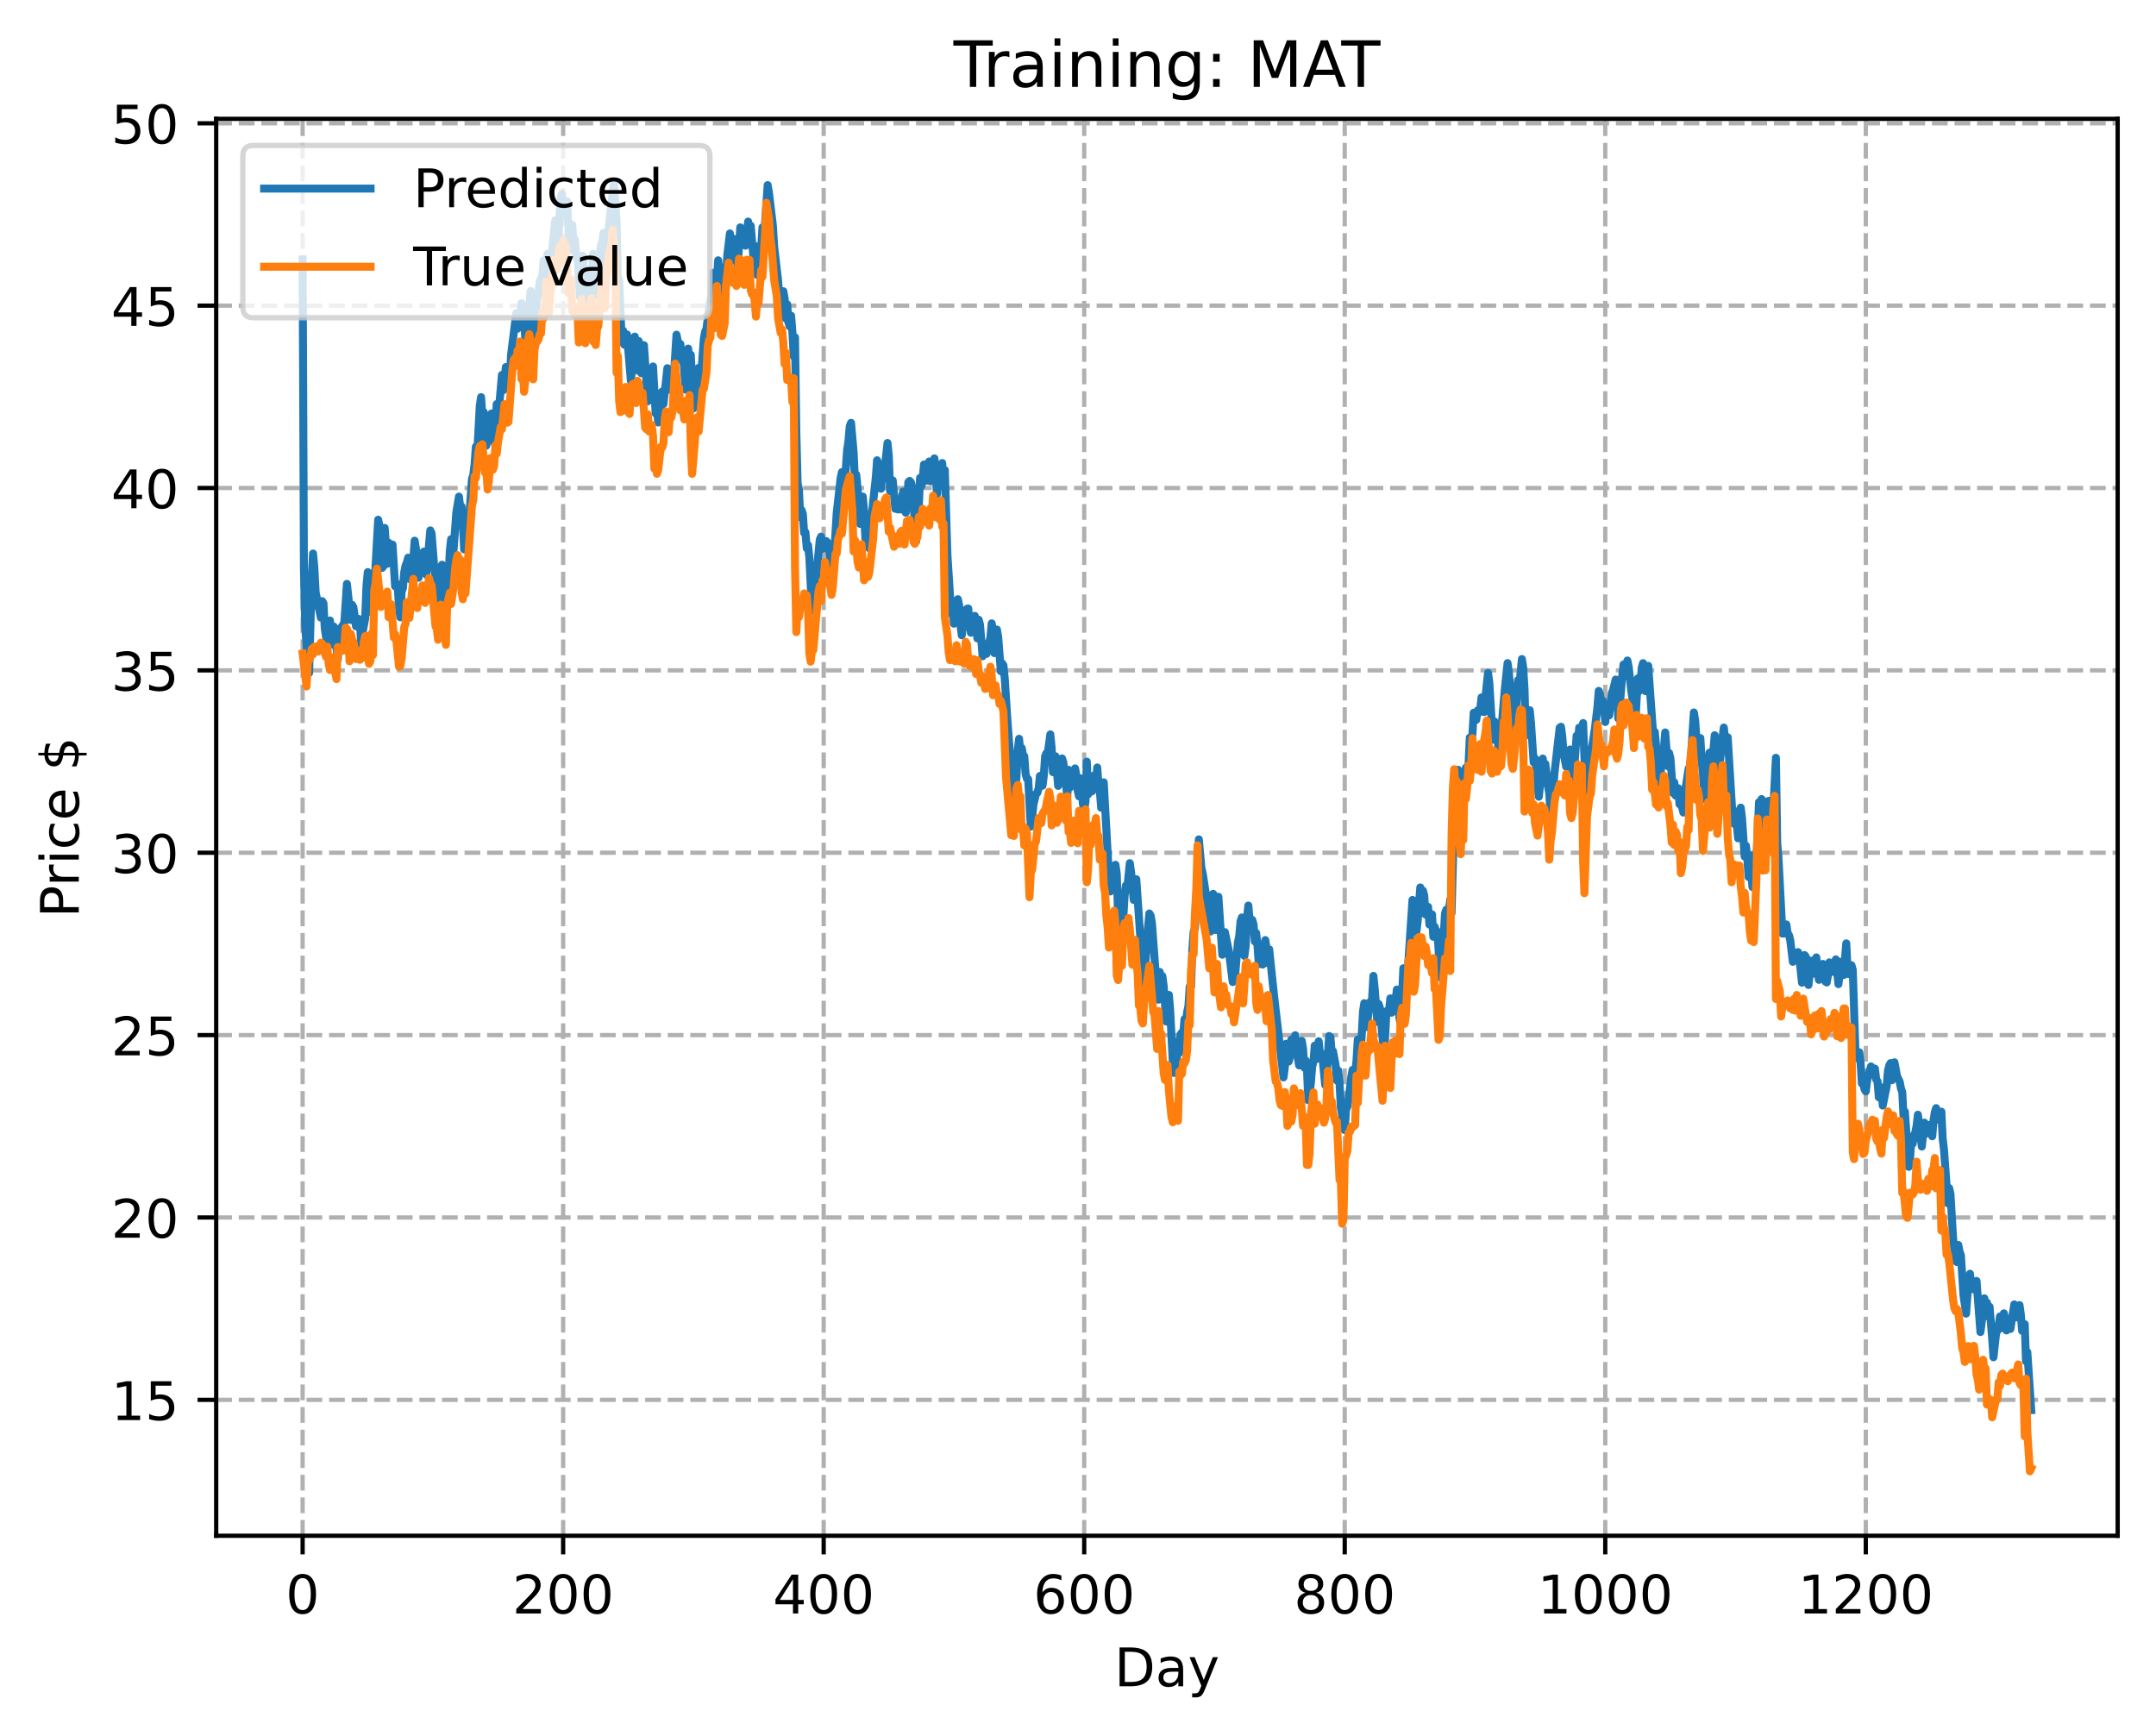 <?xml version="1.0" encoding="utf-8" standalone="no"?>
<!DOCTYPE svg PUBLIC "-//W3C//DTD SVG 1.1//EN"
  "http://www.w3.org/Graphics/SVG/1.1/DTD/svg11.dtd">
<!-- Created with matplotlib (https://matplotlib.org/) -->
<svg height="325.986pt" version="1.1" viewBox="0 0 404.923 325.986" width="404.923pt" xmlns="http://www.w3.org/2000/svg" xmlns:xlink="http://www.w3.org/1999/xlink">
 <defs>
  <style type="text/css">
*{stroke-linecap:butt;stroke-linejoin:round;}
  </style>
 </defs>
 <g id="figure_1">
  <g id="patch_1">
   <path d="M 0 325.986 
L 404.923 325.986 
L 404.923 0 
L 0 0 
z
" style="fill:#ffffff;"/>
  </g>
  <g id="axes_1">
   <g id="patch_2">
    <path d="M 40.603 288.43 
L 397.723 288.43 
L 397.723 22.318 
L 40.603 22.318 
z
" style="fill:#ffffff;"/>
   </g>
   <g id="matplotlib.axis_1">
    <g id="xtick_1">
     <g id="line2d_1">
      <path clip-path="url(#p0745f98fb6)" d="M 56.836 288.43 
L 56.836 22.318 
" style="fill:none;stroke:#b0b0b0;stroke-dasharray:2.96,1.28;stroke-dashoffset:0;stroke-width:0.8;"/>
     </g>
     <g id="line2d_2">
      <defs>
       <path d="M 0 0 
L 0 3.5 
" id="m993b85fde6" style="stroke:#000000;stroke-width:0.8;"/>
      </defs>
      <g>
       <use style="stroke:#000000;stroke-width:0.8;" x="56.836" xlink:href="#m993b85fde6" y="288.43"/>
      </g>
     </g>
     <g id="text_1">
      <!-- 0 -->
      <defs>
       <path d="M 31.781 66.406 
Q 24.172 66.406 20.328 58.906 
Q 16.5 51.422 16.5 36.375 
Q 16.5 21.391 20.328 13.891 
Q 24.172 6.391 31.781 6.391 
Q 39.453 6.391 43.281 13.891 
Q 47.125 21.391 47.125 36.375 
Q 47.125 51.422 43.281 58.906 
Q 39.453 66.406 31.781 66.406 
z
M 31.781 74.219 
Q 44.047 74.219 50.516 64.516 
Q 56.984 54.828 56.984 36.375 
Q 56.984 17.969 50.516 8.266 
Q 44.047 -1.422 31.781 -1.422 
Q 19.531 -1.422 13.062 8.266 
Q 6.594 17.969 6.594 36.375 
Q 6.594 54.828 13.062 64.516 
Q 19.531 74.219 31.781 74.219 
z
" id="DejaVuSans-48"/>
      </defs>
      <g transform="translate(53.655 303.029)scale(0.1 -0.1)">
       <use xlink:href="#DejaVuSans-48"/>
      </g>
     </g>
    </g>
    <g id="xtick_2">
     <g id="line2d_3">
      <path clip-path="url(#p0745f98fb6)" d="M 105.766 288.43 
L 105.766 22.318 
" style="fill:none;stroke:#b0b0b0;stroke-dasharray:2.96,1.28;stroke-dashoffset:0;stroke-width:0.8;"/>
     </g>
     <g id="line2d_4">
      <g>
       <use style="stroke:#000000;stroke-width:0.8;" x="105.766" xlink:href="#m993b85fde6" y="288.43"/>
      </g>
     </g>
     <g id="text_2">
      <!-- 200 -->
      <defs>
       <path d="M 19.188 8.297 
L 53.609 8.297 
L 53.609 0 
L 7.328 0 
L 7.328 8.297 
Q 12.938 14.109 22.625 23.891 
Q 32.328 33.688 34.812 36.531 
Q 39.547 41.844 41.422 45.531 
Q 43.312 49.219 43.312 52.781 
Q 43.312 58.594 39.234 62.25 
Q 35.156 65.922 28.609 65.922 
Q 23.969 65.922 18.812 64.312 
Q 13.672 62.703 7.812 59.422 
L 7.812 69.391 
Q 13.766 71.781 18.938 73 
Q 24.125 74.219 28.422 74.219 
Q 39.75 74.219 46.484 68.547 
Q 53.219 62.891 53.219 53.422 
Q 53.219 48.922 51.531 44.891 
Q 49.859 40.875 45.406 35.406 
Q 44.188 33.984 37.641 27.219 
Q 31.109 20.453 19.188 8.297 
z
" id="DejaVuSans-50"/>
      </defs>
      <g transform="translate(96.223 303.029)scale(0.1 -0.1)">
       <use xlink:href="#DejaVuSans-50"/>
       <use x="63.623" xlink:href="#DejaVuSans-48"/>
       <use x="127.246" xlink:href="#DejaVuSans-48"/>
      </g>
     </g>
    </g>
    <g id="xtick_3">
     <g id="line2d_5">
      <path clip-path="url(#p0745f98fb6)" d="M 154.697 288.43 
L 154.697 22.318 
" style="fill:none;stroke:#b0b0b0;stroke-dasharray:2.96,1.28;stroke-dashoffset:0;stroke-width:0.8;"/>
     </g>
     <g id="line2d_6">
      <g>
       <use style="stroke:#000000;stroke-width:0.8;" x="154.697" xlink:href="#m993b85fde6" y="288.43"/>
      </g>
     </g>
     <g id="text_3">
      <!-- 400 -->
      <defs>
       <path d="M 37.797 64.312 
L 12.891 25.391 
L 37.797 25.391 
z
M 35.203 72.906 
L 47.609 72.906 
L 47.609 25.391 
L 58.016 25.391 
L 58.016 17.188 
L 47.609 17.188 
L 47.609 0 
L 37.797 0 
L 37.797 17.188 
L 4.891 17.188 
L 4.891 26.703 
z
" id="DejaVuSans-52"/>
      </defs>
      <g transform="translate(145.153 303.029)scale(0.1 -0.1)">
       <use xlink:href="#DejaVuSans-52"/>
       <use x="63.623" xlink:href="#DejaVuSans-48"/>
       <use x="127.246" xlink:href="#DejaVuSans-48"/>
      </g>
     </g>
    </g>
    <g id="xtick_4">
     <g id="line2d_7">
      <path clip-path="url(#p0745f98fb6)" d="M 203.628 288.43 
L 203.628 22.318 
" style="fill:none;stroke:#b0b0b0;stroke-dasharray:2.96,1.28;stroke-dashoffset:0;stroke-width:0.8;"/>
     </g>
     <g id="line2d_8">
      <g>
       <use style="stroke:#000000;stroke-width:0.8;" x="203.628" xlink:href="#m993b85fde6" y="288.43"/>
      </g>
     </g>
     <g id="text_4">
      <!-- 600 -->
      <defs>
       <path d="M 33.016 40.375 
Q 26.375 40.375 22.484 35.828 
Q 18.609 31.297 18.609 23.391 
Q 18.609 15.531 22.484 10.953 
Q 26.375 6.391 33.016 6.391 
Q 39.656 6.391 43.531 10.953 
Q 47.406 15.531 47.406 23.391 
Q 47.406 31.297 43.531 35.828 
Q 39.656 40.375 33.016 40.375 
z
M 52.594 71.297 
L 52.594 62.312 
Q 48.875 64.062 45.094 64.984 
Q 41.312 65.922 37.594 65.922 
Q 27.828 65.922 22.672 59.328 
Q 17.531 52.734 16.797 39.406 
Q 19.672 43.656 24.016 45.922 
Q 28.375 48.188 33.594 48.188 
Q 44.578 48.188 50.953 41.516 
Q 57.328 34.859 57.328 23.391 
Q 57.328 12.156 50.688 5.359 
Q 44.047 -1.422 33.016 -1.422 
Q 20.359 -1.422 13.672 8.266 
Q 6.984 17.969 6.984 36.375 
Q 6.984 53.656 15.188 63.938 
Q 23.391 74.219 37.203 74.219 
Q 40.922 74.219 44.703 73.484 
Q 48.484 72.75 52.594 71.297 
z
" id="DejaVuSans-54"/>
      </defs>
      <g transform="translate(194.084 303.029)scale(0.1 -0.1)">
       <use xlink:href="#DejaVuSans-54"/>
       <use x="63.623" xlink:href="#DejaVuSans-48"/>
       <use x="127.246" xlink:href="#DejaVuSans-48"/>
      </g>
     </g>
    </g>
    <g id="xtick_5">
     <g id="line2d_9">
      <path clip-path="url(#p0745f98fb6)" d="M 252.558 288.43 
L 252.558 22.318 
" style="fill:none;stroke:#b0b0b0;stroke-dasharray:2.96,1.28;stroke-dashoffset:0;stroke-width:0.8;"/>
     </g>
     <g id="line2d_10">
      <g>
       <use style="stroke:#000000;stroke-width:0.8;" x="252.558" xlink:href="#m993b85fde6" y="288.43"/>
      </g>
     </g>
     <g id="text_5">
      <!-- 800 -->
      <defs>
       <path d="M 31.781 34.625 
Q 24.75 34.625 20.719 30.859 
Q 16.703 27.094 16.703 20.516 
Q 16.703 13.922 20.719 10.156 
Q 24.75 6.391 31.781 6.391 
Q 38.812 6.391 42.859 10.172 
Q 46.922 13.969 46.922 20.516 
Q 46.922 27.094 42.891 30.859 
Q 38.875 34.625 31.781 34.625 
z
M 21.922 38.812 
Q 15.578 40.375 12.031 44.719 
Q 8.5 49.078 8.5 55.328 
Q 8.5 64.062 14.719 69.141 
Q 20.953 74.219 31.781 74.219 
Q 42.672 74.219 48.875 69.141 
Q 55.078 64.062 55.078 55.328 
Q 55.078 49.078 51.531 44.719 
Q 48 40.375 41.703 38.812 
Q 48.828 37.156 52.797 32.312 
Q 56.781 27.484 56.781 20.516 
Q 56.781 9.906 50.312 4.234 
Q 43.844 -1.422 31.781 -1.422 
Q 19.734 -1.422 13.25 4.234 
Q 6.781 9.906 6.781 20.516 
Q 6.781 27.484 10.781 32.312 
Q 14.797 37.156 21.922 38.812 
z
M 18.312 54.391 
Q 18.312 48.734 21.844 45.562 
Q 25.391 42.391 31.781 42.391 
Q 38.141 42.391 41.719 45.562 
Q 45.312 48.734 45.312 54.391 
Q 45.312 60.062 41.719 63.234 
Q 38.141 66.406 31.781 66.406 
Q 25.391 66.406 21.844 63.234 
Q 18.312 60.062 18.312 54.391 
z
" id="DejaVuSans-56"/>
      </defs>
      <g transform="translate(243.015 303.029)scale(0.1 -0.1)">
       <use xlink:href="#DejaVuSans-56"/>
       <use x="63.623" xlink:href="#DejaVuSans-48"/>
       <use x="127.246" xlink:href="#DejaVuSans-48"/>
      </g>
     </g>
    </g>
    <g id="xtick_6">
     <g id="line2d_11">
      <path clip-path="url(#p0745f98fb6)" d="M 301.489 288.43 
L 301.489 22.318 
" style="fill:none;stroke:#b0b0b0;stroke-dasharray:2.96,1.28;stroke-dashoffset:0;stroke-width:0.8;"/>
     </g>
     <g id="line2d_12">
      <g>
       <use style="stroke:#000000;stroke-width:0.8;" x="301.489" xlink:href="#m993b85fde6" y="288.43"/>
      </g>
     </g>
     <g id="text_6">
      <!-- 1000 -->
      <defs>
       <path d="M 12.406 8.297 
L 28.516 8.297 
L 28.516 63.922 
L 10.984 60.406 
L 10.984 69.391 
L 28.422 72.906 
L 38.281 72.906 
L 38.281 8.297 
L 54.391 8.297 
L 54.391 0 
L 12.406 0 
z
" id="DejaVuSans-49"/>
      </defs>
      <g transform="translate(288.764 303.029)scale(0.1 -0.1)">
       <use xlink:href="#DejaVuSans-49"/>
       <use x="63.623" xlink:href="#DejaVuSans-48"/>
       <use x="127.246" xlink:href="#DejaVuSans-48"/>
       <use x="190.869" xlink:href="#DejaVuSans-48"/>
      </g>
     </g>
    </g>
    <g id="xtick_7">
     <g id="line2d_13">
      <path clip-path="url(#p0745f98fb6)" d="M 350.419 288.43 
L 350.419 22.318 
" style="fill:none;stroke:#b0b0b0;stroke-dasharray:2.96,1.28;stroke-dashoffset:0;stroke-width:0.8;"/>
     </g>
     <g id="line2d_14">
      <g>
       <use style="stroke:#000000;stroke-width:0.8;" x="350.419" xlink:href="#m993b85fde6" y="288.43"/>
      </g>
     </g>
     <g id="text_7">
      <!-- 1200 -->
      <g transform="translate(337.694 303.029)scale(0.1 -0.1)">
       <use xlink:href="#DejaVuSans-49"/>
       <use x="63.623" xlink:href="#DejaVuSans-50"/>
       <use x="127.246" xlink:href="#DejaVuSans-48"/>
       <use x="190.869" xlink:href="#DejaVuSans-48"/>
      </g>
     </g>
    </g>
    <g id="text_8">
     <!-- Day -->
     <defs>
      <path d="M 19.672 64.797 
L 19.672 8.109 
L 31.594 8.109 
Q 46.688 8.109 53.688 14.938 
Q 60.688 21.781 60.688 36.531 
Q 60.688 51.172 53.688 57.984 
Q 46.688 64.797 31.594 64.797 
z
M 9.812 72.906 
L 30.078 72.906 
Q 51.266 72.906 61.172 64.094 
Q 71.094 55.281 71.094 36.531 
Q 71.094 17.672 61.125 8.828 
Q 51.172 0 30.078 0 
L 9.812 0 
z
" id="DejaVuSans-68"/>
      <path d="M 34.281 27.484 
Q 23.391 27.484 19.188 25 
Q 14.984 22.516 14.984 16.5 
Q 14.984 11.719 18.141 8.906 
Q 21.297 6.109 26.703 6.109 
Q 34.188 6.109 38.703 11.406 
Q 43.219 16.703 43.219 25.484 
L 43.219 27.484 
z
M 52.203 31.203 
L 52.203 0 
L 43.219 0 
L 43.219 8.297 
Q 40.141 3.328 35.547 0.953 
Q 30.953 -1.422 24.312 -1.422 
Q 15.922 -1.422 10.953 3.297 
Q 6 8.016 6 15.922 
Q 6 25.141 12.172 29.828 
Q 18.359 34.516 30.609 34.516 
L 43.219 34.516 
L 43.219 35.406 
Q 43.219 41.609 39.141 45 
Q 35.062 48.391 27.688 48.391 
Q 23 48.391 18.547 47.266 
Q 14.109 46.141 10.016 43.891 
L 10.016 52.203 
Q 14.938 54.109 19.578 55.047 
Q 24.219 56 28.609 56 
Q 40.484 56 46.344 49.844 
Q 52.203 43.703 52.203 31.203 
z
" id="DejaVuSans-97"/>
      <path d="M 32.172 -5.078 
Q 28.375 -14.844 24.75 -17.812 
Q 21.141 -20.797 15.094 -20.797 
L 7.906 -20.797 
L 7.906 -13.281 
L 13.188 -13.281 
Q 16.891 -13.281 18.938 -11.516 
Q 21 -9.766 23.484 -3.219 
L 25.094 0.875 
L 2.984 54.688 
L 12.5 54.688 
L 29.594 11.922 
L 46.688 54.688 
L 56.203 54.688 
z
" id="DejaVuSans-121"/>
     </defs>
     <g transform="translate(209.29 316.707)scale(0.1 -0.1)">
      <use xlink:href="#DejaVuSans-68"/>
      <use x="77.002" xlink:href="#DejaVuSans-97"/>
      <use x="138.281" xlink:href="#DejaVuSans-121"/>
     </g>
    </g>
   </g>
   <g id="matplotlib.axis_2">
    <g id="ytick_1">
     <g id="line2d_15">
      <path clip-path="url(#p0745f98fb6)" d="M 40.603 262.908 
L 397.723 262.908 
" style="fill:none;stroke:#b0b0b0;stroke-dasharray:2.96,1.28;stroke-dashoffset:0;stroke-width:0.8;"/>
     </g>
     <g id="line2d_16">
      <defs>
       <path d="M 0 0 
L -3.5 0 
" id="m2abf63cb24" style="stroke:#000000;stroke-width:0.8;"/>
      </defs>
      <g>
       <use style="stroke:#000000;stroke-width:0.8;" x="40.603" xlink:href="#m2abf63cb24" y="262.908"/>
      </g>
     </g>
     <g id="text_9">
      <!-- 15 -->
      <defs>
       <path d="M 10.797 72.906 
L 49.516 72.906 
L 49.516 64.594 
L 19.828 64.594 
L 19.828 46.734 
Q 21.969 47.469 24.109 47.828 
Q 26.266 48.188 28.422 48.188 
Q 40.625 48.188 47.75 41.5 
Q 54.891 34.812 54.891 23.391 
Q 54.891 11.625 47.562 5.094 
Q 40.234 -1.422 26.906 -1.422 
Q 22.312 -1.422 17.547 -0.641 
Q 12.797 0.141 7.719 1.703 
L 7.719 11.625 
Q 12.109 9.234 16.797 8.062 
Q 21.484 6.891 26.703 6.891 
Q 35.156 6.891 40.078 11.328 
Q 45.016 15.766 45.016 23.391 
Q 45.016 31 40.078 35.438 
Q 35.156 39.891 26.703 39.891 
Q 22.75 39.891 18.812 39.016 
Q 14.891 38.141 10.797 36.281 
z
" id="DejaVuSans-53"/>
      </defs>
      <g transform="translate(20.878 266.707)scale(0.1 -0.1)">
       <use xlink:href="#DejaVuSans-49"/>
       <use x="63.623" xlink:href="#DejaVuSans-53"/>
      </g>
     </g>
    </g>
    <g id="ytick_2">
     <g id="line2d_17">
      <path clip-path="url(#p0745f98fb6)" d="M 40.603 228.658 
L 397.723 228.658 
" style="fill:none;stroke:#b0b0b0;stroke-dasharray:2.96,1.28;stroke-dashoffset:0;stroke-width:0.8;"/>
     </g>
     <g id="line2d_18">
      <g>
       <use style="stroke:#000000;stroke-width:0.8;" x="40.603" xlink:href="#m2abf63cb24" y="228.658"/>
      </g>
     </g>
     <g id="text_10">
      <!-- 20 -->
      <g transform="translate(20.878 232.457)scale(0.1 -0.1)">
       <use xlink:href="#DejaVuSans-50"/>
       <use x="63.623" xlink:href="#DejaVuSans-48"/>
      </g>
     </g>
    </g>
    <g id="ytick_3">
     <g id="line2d_19">
      <path clip-path="url(#p0745f98fb6)" d="M 40.603 194.408 
L 397.723 194.408 
" style="fill:none;stroke:#b0b0b0;stroke-dasharray:2.96,1.28;stroke-dashoffset:0;stroke-width:0.8;"/>
     </g>
     <g id="line2d_20">
      <g>
       <use style="stroke:#000000;stroke-width:0.8;" x="40.603" xlink:href="#m2abf63cb24" y="194.408"/>
      </g>
     </g>
     <g id="text_11">
      <!-- 25 -->
      <g transform="translate(20.878 198.207)scale(0.1 -0.1)">
       <use xlink:href="#DejaVuSans-50"/>
       <use x="63.623" xlink:href="#DejaVuSans-53"/>
      </g>
     </g>
    </g>
    <g id="ytick_4">
     <g id="line2d_21">
      <path clip-path="url(#p0745f98fb6)" d="M 40.603 160.157 
L 397.723 160.157 
" style="fill:none;stroke:#b0b0b0;stroke-dasharray:2.96,1.28;stroke-dashoffset:0;stroke-width:0.8;"/>
     </g>
     <g id="line2d_22">
      <g>
       <use style="stroke:#000000;stroke-width:0.8;" x="40.603" xlink:href="#m2abf63cb24" y="160.157"/>
      </g>
     </g>
     <g id="text_12">
      <!-- 30 -->
      <defs>
       <path d="M 40.578 39.312 
Q 47.656 37.797 51.625 33 
Q 55.609 28.219 55.609 21.188 
Q 55.609 10.406 48.188 4.484 
Q 40.766 -1.422 27.094 -1.422 
Q 22.516 -1.422 17.656 -0.516 
Q 12.797 0.391 7.625 2.203 
L 7.625 11.719 
Q 11.719 9.328 16.594 8.109 
Q 21.484 6.891 26.812 6.891 
Q 36.078 6.891 40.938 10.547 
Q 45.797 14.203 45.797 21.188 
Q 45.797 27.641 41.281 31.266 
Q 36.766 34.906 28.719 34.906 
L 20.219 34.906 
L 20.219 43.016 
L 29.109 43.016 
Q 36.375 43.016 40.234 45.922 
Q 44.094 48.828 44.094 54.297 
Q 44.094 59.906 40.109 62.906 
Q 36.141 65.922 28.719 65.922 
Q 24.656 65.922 20.016 65.031 
Q 15.375 64.156 9.812 62.312 
L 9.812 71.094 
Q 15.438 72.656 20.344 73.438 
Q 25.25 74.219 29.594 74.219 
Q 40.828 74.219 47.359 69.109 
Q 53.906 64.016 53.906 55.328 
Q 53.906 49.266 50.438 45.094 
Q 46.969 40.922 40.578 39.312 
z
" id="DejaVuSans-51"/>
      </defs>
      <g transform="translate(20.878 163.957)scale(0.1 -0.1)">
       <use xlink:href="#DejaVuSans-51"/>
       <use x="63.623" xlink:href="#DejaVuSans-48"/>
      </g>
     </g>
    </g>
    <g id="ytick_5">
     <g id="line2d_23">
      <path clip-path="url(#p0745f98fb6)" d="M 40.603 125.907 
L 397.723 125.907 
" style="fill:none;stroke:#b0b0b0;stroke-dasharray:2.96,1.28;stroke-dashoffset:0;stroke-width:0.8;"/>
     </g>
     <g id="line2d_24">
      <g>
       <use style="stroke:#000000;stroke-width:0.8;" x="40.603" xlink:href="#m2abf63cb24" y="125.907"/>
      </g>
     </g>
     <g id="text_13">
      <!-- 35 -->
      <g transform="translate(20.878 129.707)scale(0.1 -0.1)">
       <use xlink:href="#DejaVuSans-51"/>
       <use x="63.623" xlink:href="#DejaVuSans-53"/>
      </g>
     </g>
    </g>
    <g id="ytick_6">
     <g id="line2d_25">
      <path clip-path="url(#p0745f98fb6)" d="M 40.603 91.657 
L 397.723 91.657 
" style="fill:none;stroke:#b0b0b0;stroke-dasharray:2.96,1.28;stroke-dashoffset:0;stroke-width:0.8;"/>
     </g>
     <g id="line2d_26">
      <g>
       <use style="stroke:#000000;stroke-width:0.8;" x="40.603" xlink:href="#m2abf63cb24" y="91.657"/>
      </g>
     </g>
     <g id="text_14">
      <!-- 40 -->
      <g transform="translate(20.878 95.456)scale(0.1 -0.1)">
       <use xlink:href="#DejaVuSans-52"/>
       <use x="63.623" xlink:href="#DejaVuSans-48"/>
      </g>
     </g>
    </g>
    <g id="ytick_7">
     <g id="line2d_27">
      <path clip-path="url(#p0745f98fb6)" d="M 40.603 57.407 
L 397.723 57.407 
" style="fill:none;stroke:#b0b0b0;stroke-dasharray:2.96,1.28;stroke-dashoffset:0;stroke-width:0.8;"/>
     </g>
     <g id="line2d_28">
      <g>
       <use style="stroke:#000000;stroke-width:0.8;" x="40.603" xlink:href="#m2abf63cb24" y="57.407"/>
      </g>
     </g>
     <g id="text_15">
      <!-- 45 -->
      <g transform="translate(20.878 61.206)scale(0.1 -0.1)">
       <use xlink:href="#DejaVuSans-52"/>
       <use x="63.623" xlink:href="#DejaVuSans-53"/>
      </g>
     </g>
    </g>
    <g id="ytick_8">
     <g id="line2d_29">
      <path clip-path="url(#p0745f98fb6)" d="M 40.603 23.157 
L 397.723 23.157 
" style="fill:none;stroke:#b0b0b0;stroke-dasharray:2.96,1.28;stroke-dashoffset:0;stroke-width:0.8;"/>
     </g>
     <g id="line2d_30">
      <g>
       <use style="stroke:#000000;stroke-width:0.8;" x="40.603" xlink:href="#m2abf63cb24" y="23.157"/>
      </g>
     </g>
     <g id="text_16">
      <!-- 50 -->
      <g transform="translate(20.878 26.956)scale(0.1 -0.1)">
       <use xlink:href="#DejaVuSans-53"/>
       <use x="63.623" xlink:href="#DejaVuSans-48"/>
      </g>
     </g>
    </g>
    <g id="text_17">
     <!-- Price $ -->
     <defs>
      <path d="M 19.672 64.797 
L 19.672 37.406 
L 32.078 37.406 
Q 38.969 37.406 42.719 40.969 
Q 46.484 44.531 46.484 51.125 
Q 46.484 57.672 42.719 61.234 
Q 38.969 64.797 32.078 64.797 
z
M 9.812 72.906 
L 32.078 72.906 
Q 44.344 72.906 50.609 67.359 
Q 56.891 61.812 56.891 51.125 
Q 56.891 40.328 50.609 34.812 
Q 44.344 29.297 32.078 29.297 
L 19.672 29.297 
L 19.672 0 
L 9.812 0 
z
" id="DejaVuSans-80"/>
      <path d="M 41.109 46.297 
Q 39.594 47.172 37.812 47.578 
Q 36.031 48 33.891 48 
Q 26.266 48 22.188 43.047 
Q 18.109 38.094 18.109 28.812 
L 18.109 0 
L 9.078 0 
L 9.078 54.688 
L 18.109 54.688 
L 18.109 46.188 
Q 20.953 51.172 25.484 53.578 
Q 30.031 56 36.531 56 
Q 37.453 56 38.578 55.875 
Q 39.703 55.766 41.062 55.516 
z
" id="DejaVuSans-114"/>
      <path d="M 9.422 54.688 
L 18.406 54.688 
L 18.406 0 
L 9.422 0 
z
M 9.422 75.984 
L 18.406 75.984 
L 18.406 64.594 
L 9.422 64.594 
z
" id="DejaVuSans-105"/>
      <path d="M 48.781 52.594 
L 48.781 44.188 
Q 44.969 46.297 41.141 47.344 
Q 37.312 48.391 33.406 48.391 
Q 24.656 48.391 19.812 42.844 
Q 14.984 37.312 14.984 27.297 
Q 14.984 17.281 19.812 11.734 
Q 24.656 6.203 33.406 6.203 
Q 37.312 6.203 41.141 7.25 
Q 44.969 8.297 48.781 10.406 
L 48.781 2.094 
Q 45.016 0.344 40.984 -0.531 
Q 36.969 -1.422 32.422 -1.422 
Q 20.062 -1.422 12.781 6.344 
Q 5.516 14.109 5.516 27.297 
Q 5.516 40.672 12.859 48.328 
Q 20.219 56 33.016 56 
Q 37.156 56 41.109 55.141 
Q 45.062 54.297 48.781 52.594 
z
" id="DejaVuSans-99"/>
      <path d="M 56.203 29.594 
L 56.203 25.203 
L 14.891 25.203 
Q 15.484 15.922 20.484 11.062 
Q 25.484 6.203 34.422 6.203 
Q 39.594 6.203 44.453 7.469 
Q 49.312 8.734 54.109 11.281 
L 54.109 2.781 
Q 49.266 0.734 44.188 -0.344 
Q 39.109 -1.422 33.891 -1.422 
Q 20.797 -1.422 13.156 6.188 
Q 5.516 13.812 5.516 26.812 
Q 5.516 40.234 12.766 48.109 
Q 20.016 56 32.328 56 
Q 43.359 56 49.781 48.891 
Q 56.203 41.797 56.203 29.594 
z
M 47.219 32.234 
Q 47.125 39.594 43.094 43.984 
Q 39.062 48.391 32.422 48.391 
Q 24.906 48.391 20.391 44.141 
Q 15.875 39.891 15.188 32.172 
z
" id="DejaVuSans-101"/>
      <path id="DejaVuSans-32"/>
      <path d="M 33.797 -14.703 
L 28.906 -14.703 
L 28.859 0 
Q 23.734 0.094 18.609 1.188 
Q 13.484 2.297 8.297 4.5 
L 8.297 13.281 
Q 13.281 10.156 18.375 8.562 
Q 23.484 6.984 28.906 6.938 
L 28.906 29.203 
Q 18.109 30.953 13.203 35.156 
Q 8.297 39.359 8.297 46.688 
Q 8.297 54.641 13.625 59.219 
Q 18.953 63.812 28.906 64.5 
L 28.906 75.984 
L 33.797 75.984 
L 33.797 64.656 
Q 38.328 64.453 42.578 63.688 
Q 46.828 62.938 50.875 61.625 
L 50.875 53.078 
Q 46.828 55.125 42.547 56.25 
Q 38.281 57.375 33.797 57.562 
L 33.797 36.719 
Q 44.875 35.016 50.094 30.609 
Q 55.328 26.219 55.328 18.609 
Q 55.328 10.359 49.781 5.594 
Q 44.234 0.828 33.797 0.094 
z
M 28.906 37.594 
L 28.906 57.625 
Q 23.25 56.984 20.266 54.391 
Q 17.281 51.812 17.281 47.516 
Q 17.281 43.312 20.031 40.969 
Q 22.797 38.625 28.906 37.594 
z
M 33.797 28.219 
L 33.797 7.078 
Q 39.984 7.906 43.141 10.594 
Q 46.297 13.281 46.297 17.672 
Q 46.297 21.969 43.281 24.5 
Q 40.281 27.047 33.797 28.219 
z
" id="DejaVuSans-36"/>
     </defs>
     <g transform="translate(14.798 172.342)rotate(-90)scale(0.1 -0.1)">
      <use xlink:href="#DejaVuSans-80"/>
      <use x="58.553" xlink:href="#DejaVuSans-114"/>
      <use x="99.666" xlink:href="#DejaVuSans-105"/>
      <use x="127.449" xlink:href="#DejaVuSans-99"/>
      <use x="182.43" xlink:href="#DejaVuSans-101"/>
      <use x="243.953" xlink:href="#DejaVuSans-32"/>
      <use x="275.74" xlink:href="#DejaVuSans-36"/>
     </g>
    </g>
   </g>
   <g id="line2d_31">
    <path clip-path="url(#p0745f98fb6)" d="M 56.836 48.718 
L 57.081 106.877 
L 57.325 117.768 
L 57.814 124.557 
L 58.059 126.387 
L 58.548 108.275 
L 58.793 103.961 
L 59.038 106.614 
L 59.282 111.263 
L 60.261 115.988 
L 60.506 112.899 
L 60.75 113.292 
L 60.995 118.04 
L 61.24 119.649 
L 61.484 120.302 
L 61.729 116.971 
L 61.974 116.544 
L 62.218 121.039 
L 62.463 118.008 
L 62.708 117.683 
L 63.441 123.838 
L 63.686 119.393 
L 63.931 118.113 
L 64.665 116.979 
L 65.154 109.655 
L 65.888 116.44 
L 66.133 113.6 
L 66.377 114.059 
L 66.867 117.632 
L 67.356 116.238 
L 67.601 117.027 
L 67.845 121.138 
L 68.09 118.822 
L 68.579 116.201 
L 68.824 110.126 
L 69.069 107.45 
L 69.558 114.927 
L 70.047 108.451 
L 70.292 110.516 
L 71.026 97.61 
L 71.27 98.823 
L 71.515 101.931 
L 71.76 106.66 
L 72.004 106.369 
L 72.249 99.152 
L 72.738 105.883 
L 72.983 101.919 
L 73.228 104.588 
L 73.472 103.977 
L 73.717 102.28 
L 74.206 110.12 
L 74.451 109.589 
L 74.696 109.867 
L 74.94 114.222 
L 75.185 115.931 
L 75.429 111.054 
L 75.674 110.476 
L 75.919 107.491 
L 76.163 106.264 
L 76.408 105.655 
L 76.653 104.741 
L 76.897 106.271 
L 77.142 108.876 
L 77.387 105.269 
L 77.631 104.978 
L 77.876 101.553 
L 78.121 103.082 
L 78.365 106.941 
L 78.61 108.505 
L 78.855 105.961 
L 79.099 107.011 
L 79.589 103.6 
L 79.833 103.985 
L 80.078 107.947 
L 80.812 99.61 
L 81.056 100.158 
L 81.546 106.4 
L 82.28 111.961 
L 82.524 114.041 
L 83.014 106.062 
L 83.503 107.087 
L 83.992 113.426 
L 84.482 103.478 
L 84.726 101.263 
L 84.971 104.751 
L 85.216 102.913 
L 85.705 96.189 
L 86.194 93.275 
L 86.439 95.345 
L 86.684 95.122 
L 86.928 98.259 
L 87.173 103.179 
L 87.417 101.493 
L 87.662 101.391 
L 88.151 96.659 
L 88.641 89.968 
L 88.885 89.224 
L 89.13 87.217 
L 89.375 83.885 
L 89.619 85.27 
L 90.109 76.191 
L 90.353 74.586 
L 90.598 78.283 
L 90.843 77.378 
L 91.087 79.198 
L 91.332 83.701 
L 91.577 80.648 
L 91.821 82.363 
L 92.066 81.149 
L 92.311 77.66 
L 92.555 78.603 
L 92.8 83.14 
L 93.044 80.22 
L 93.289 75.89 
L 93.534 78.809 
L 94.268 70.411 
L 94.512 73.291 
L 94.757 71.542 
L 95.002 68.936 
L 95.246 69.839 
L 95.491 73.009 
L 95.736 71.699 
L 95.98 66.638 
L 96.959 58.823 
L 97.204 61.733 
L 97.448 58.764 
L 97.693 60.507 
L 97.938 56.966 
L 98.182 59.049 
L 98.427 59.123 
L 98.672 64.141 
L 98.916 62.752 
L 99.65 54.652 
L 99.895 56.152 
L 100.139 61.593 
L 100.384 64.085 
L 100.629 58.553 
L 100.873 55.749 
L 101.118 55.273 
L 101.363 52.881 
L 101.852 51.793 
L 102.097 48.935 
L 102.341 51.818 
L 102.586 50.848 
L 102.831 47.661 
L 103.32 52.654 
L 103.809 45.698 
L 104.299 41.363 
L 104.543 43.266 
L 104.788 46.054 
L 105.277 37.434 
L 105.522 36.406 
L 105.766 39.235 
L 106.011 38.488 
L 106.256 40.522 
L 106.5 37.82 
L 106.99 46.945 
L 107.234 45.459 
L 107.479 42.224 
L 107.724 46.09 
L 107.968 44.988 
L 108.213 48.3 
L 108.458 47.796 
L 108.947 55.883 
L 109.436 48.042 
L 110.17 57.584 
L 110.415 52.344 
L 110.66 53.862 
L 110.904 56.214 
L 111.393 47.684 
L 111.638 53.048 
L 111.883 51.708 
L 112.127 55.558 
L 112.372 50.915 
L 112.861 46.09 
L 113.106 45.419 
L 113.351 43.746 
L 113.84 51.447 
L 114.329 42.863 
L 114.819 38.421 
L 115.308 34.414 
L 115.797 41.533 
L 116.042 53.179 
L 116.287 52.595 
L 116.776 64.294 
L 117.02 62.099 
L 117.265 64.751 
L 117.51 64.26 
L 117.754 62.81 
L 118.488 71.561 
L 119.222 63.219 
L 119.712 69.577 
L 119.956 64.052 
L 120.201 65.793 
L 120.446 70.094 
L 120.935 64.827 
L 121.669 75.366 
L 121.914 70.438 
L 122.158 70.933 
L 122.648 68.828 
L 123.137 77.66 
L 123.381 76.964 
L 123.626 79.346 
L 123.871 77.807 
L 124.36 73.543 
L 124.605 75.882 
L 125.339 69.147 
L 125.583 69.481 
L 125.828 73.193 
L 126.073 70.343 
L 126.317 72.623 
L 126.562 70.639 
L 127.051 62.865 
L 127.296 64.03 
L 127.541 66.893 
L 127.785 64.606 
L 128.03 67.703 
L 128.275 66.249 
L 128.764 73.182 
L 129.253 65.468 
L 129.498 68.014 
L 129.742 66.627 
L 130.232 76.704 
L 130.966 70.124 
L 131.21 69.089 
L 131.455 73.616 
L 132.189 63.612 
L 132.434 62.275 
L 132.678 61.836 
L 133.168 57.78 
L 133.657 55.085 
L 133.902 51.245 
L 134.146 52.027 
L 134.391 56.622 
L 134.88 48.889 
L 135.369 52.955 
L 135.859 58.662 
L 136.348 52.399 
L 136.593 47.94 
L 137.082 43.844 
L 137.327 44.976 
L 137.571 47.659 
L 137.816 48.932 
L 138.061 44.927 
L 138.305 46.291 
L 138.55 49.968 
L 139.039 42.702 
L 139.284 43.706 
L 139.529 45.888 
L 139.773 44.066 
L 140.018 46.14 
L 140.507 41.611 
L 140.752 43.613 
L 140.996 42.397 
L 141.486 48.181 
L 141.73 46.14 
L 141.975 47.998 
L 142.22 51.649 
L 142.464 49.024 
L 142.709 50.784 
L 143.198 42.725 
L 143.443 45.508 
L 144.177 34.762 
L 144.422 36.203 
L 145.156 42.342 
L 145.4 46.335 
L 146.134 52.687 
L 146.379 55.955 
L 146.868 59.358 
L 147.113 54.693 
L 147.357 55.99 
L 147.602 59.847 
L 147.847 57.154 
L 148.091 60.614 
L 148.336 61.324 
L 148.581 59.293 
L 148.825 62.382 
L 149.07 66.948 
L 149.315 63.354 
L 149.559 81.158 
L 149.804 90.803 
L 150.049 91.898 
L 150.293 97.144 
L 150.538 95.796 
L 150.783 96.521 
L 151.027 100.086 
L 151.272 99.977 
L 151.517 102.976 
L 151.761 102.396 
L 152.006 104.76 
L 152.495 114.714 
L 152.74 113.907 
L 153.718 103.939 
L 153.963 101.352 
L 154.208 100.795 
L 154.452 103.071 
L 154.697 101.633 
L 154.942 102.555 
L 155.186 101.635 
L 155.431 101.909 
L 155.676 102.683 
L 156.165 107.624 
L 156.41 108.216 
L 157.144 96.321 
L 157.878 89.786 
L 158.122 88.674 
L 158.367 92.248 
L 158.856 87.986 
L 159.101 84.505 
L 159.345 82.89 
L 159.59 80.062 
L 159.835 79.417 
L 160.324 84.987 
L 160.569 90.212 
L 160.813 89.156 
L 161.058 91.684 
L 161.547 98.394 
L 162.037 93.261 
L 162.281 95.922 
L 162.526 101.115 
L 162.771 98.349 
L 163.26 102.976 
L 163.505 98.781 
L 164.483 89.727 
L 164.728 86.445 
L 165.217 88.009 
L 165.462 91.781 
L 165.706 89.148 
L 165.951 89.873 
L 166.685 83.2 
L 166.93 85.68 
L 167.174 92.251 
L 167.664 90.223 
L 168.153 95.559 
L 168.398 93.811 
L 168.642 95.678 
L 168.887 94.537 
L 169.132 95.682 
L 169.376 93.421 
L 169.621 92.333 
L 169.866 92.965 
L 170.11 96.288 
L 170.355 94.493 
L 170.6 90.547 
L 170.844 90.319 
L 171.089 90.594 
L 171.333 91.527 
L 171.823 98.125 
L 172.067 101.674 
L 172.557 95.128 
L 172.801 89.752 
L 173.046 91.299 
L 173.291 89.904 
L 173.535 87.234 
L 174.025 90.286 
L 174.269 87.82 
L 174.514 86.674 
L 174.759 90.392 
L 175.003 89.928 
L 175.248 90.189 
L 175.493 86.094 
L 175.982 92.786 
L 176.227 89.2 
L 176.471 91.161 
L 176.716 91.085 
L 176.96 86.961 
L 177.205 90.722 
L 177.45 88.285 
L 177.939 104.282 
L 178.428 111.949 
L 178.673 115.311 
L 178.918 113.646 
L 179.162 117.136 
L 179.407 114.892 
L 179.652 115.466 
L 179.896 112.537 
L 180.141 113.715 
L 180.386 117.392 
L 180.63 119.315 
L 181.12 114.744 
L 181.364 116.434 
L 181.609 114.34 
L 181.854 114.29 
L 182.098 117.397 
L 182.343 118.83 
L 182.588 116.715 
L 182.832 117.711 
L 183.077 115.669 
L 183.321 117.261 
L 183.566 119.903 
L 183.811 116.39 
L 184.055 117.302 
L 184.545 123.254 
L 184.789 121.065 
L 185.034 121.204 
L 185.279 122.802 
L 185.523 120.841 
L 185.768 120.748 
L 186.013 119.686 
L 186.257 117.073 
L 186.502 118.638 
L 186.747 122.662 
L 186.991 122.001 
L 187.236 118.236 
L 187.481 119.726 
L 187.97 126.061 
L 188.215 124.578 
L 188.459 124.956 
L 188.704 127.437 
L 189.193 135.105 
L 189.682 141.529 
L 190.172 149.923 
L 190.416 148.864 
L 190.661 148.676 
L 190.906 145.901 
L 191.15 140.929 
L 191.395 138.754 
L 191.64 141.383 
L 191.884 140.481 
L 192.129 141.74 
L 192.374 142.047 
L 192.618 145.342 
L 192.863 146.236 
L 193.108 146.356 
L 193.597 155.239 
L 193.842 153.64 
L 194.086 151.125 
L 194.575 149.101 
L 194.82 148.888 
L 195.065 148.103 
L 195.309 145.732 
L 195.554 145.713 
L 195.799 147.565 
L 196.043 145.622 
L 196.288 142.028 
L 196.533 141.464 
L 196.777 141.51 
L 197.267 137.923 
L 197.511 140.489 
L 197.756 145.02 
L 198.001 142.582 
L 198.245 142.043 
L 198.735 147.602 
L 198.979 146.682 
L 199.469 142.444 
L 199.713 143.226 
L 200.447 149.494 
L 200.692 144.587 
L 200.936 147.928 
L 201.181 145.654 
L 201.426 146.986 
L 201.67 146.7 
L 201.915 144.314 
L 202.16 145.752 
L 202.404 148.516 
L 202.649 149.56 
L 202.894 146.168 
L 203.138 147.893 
L 203.383 151.004 
L 203.628 152.03 
L 203.872 150.514 
L 204.117 143.045 
L 204.362 149.186 
L 204.606 148.526 
L 204.851 145.899 
L 205.096 148.624 
L 205.34 148.264 
L 205.585 145.559 
L 205.83 147.217 
L 206.074 144.143 
L 206.319 147.477 
L 206.563 148.537 
L 206.808 151.702 
L 207.053 148.511 
L 207.297 146.934 
L 208.276 164.63 
L 208.521 167.431 
L 208.765 165.999 
L 209.01 166.914 
L 209.255 165.47 
L 209.499 162.418 
L 209.744 164.154 
L 209.989 171.91 
L 210.233 174.572 
L 210.478 172.421 
L 210.967 172.441 
L 211.212 168.243 
L 211.457 166.309 
L 211.701 167.014 
L 212.191 162.109 
L 212.435 163.828 
L 212.924 169.024 
L 213.169 167.635 
L 213.414 165.125 
L 214.637 182.899 
L 214.882 184.789 
L 215.371 176.85 
L 215.86 171.567 
L 216.105 171.959 
L 216.35 173.365 
L 217.084 183.292 
L 217.328 184.946 
L 217.573 187.756 
L 217.818 182.546 
L 218.062 185.731 
L 218.307 183.319 
L 218.551 185.18 
L 219.041 191.853 
L 219.285 190.269 
L 219.53 186.854 
L 219.775 189.756 
L 220.264 199.448 
L 220.509 201.515 
L 220.998 198.919 
L 221.243 195.563 
L 221.487 197.751 
L 221.732 194.229 
L 221.977 193.927 
L 222.221 194.295 
L 222.466 191.409 
L 222.711 192.332 
L 222.955 190.063 
L 223.2 188.971 
L 223.445 185.257 
L 223.689 185.288 
L 223.934 178.303 
L 224.179 174.991 
L 224.423 174.326 
L 225.157 157.648 
L 225.646 163.062 
L 225.891 164.083 
L 226.38 167.282 
L 226.625 168.456 
L 227.359 174.947 
L 227.848 167.872 
L 228.093 170.208 
L 228.338 174.676 
L 228.827 168.426 
L 229.561 179.309 
L 229.806 178.183 
L 230.05 175.068 
L 230.784 178.595 
L 231.518 184.437 
L 231.763 182.223 
L 232.007 182.747 
L 232.497 176.958 
L 232.741 175.794 
L 232.986 173.062 
L 233.231 172.318 
L 233.475 174.942 
L 233.72 179.535 
L 233.965 177.568 
L 234.209 172.354 
L 234.454 170.079 
L 234.699 173.011 
L 234.943 172.637 
L 235.188 172.771 
L 235.433 173.634 
L 235.677 176.827 
L 235.922 175.228 
L 236.167 177.503 
L 236.411 181.093 
L 236.656 178.404 
L 236.9 177.979 
L 237.145 181.159 
L 237.39 179.3 
L 237.634 176.557 
L 237.879 178.102 
L 238.124 180.892 
L 238.368 178.29 
L 239.347 187.592 
L 241.06 202.347 
L 241.304 200.46 
L 241.549 196.031 
L 241.794 196.862 
L 242.038 199.366 
L 242.283 198.361 
L 242.527 195.259 
L 242.772 197.502 
L 243.017 197.065 
L 243.261 194.432 
L 243.506 197.413 
L 243.995 200.099 
L 244.24 198.37 
L 244.485 195.475 
L 244.729 196.961 
L 244.974 200.507 
L 245.219 199.168 
L 245.463 200.634 
L 245.708 206.639 
L 245.953 205.378 
L 246.197 203.411 
L 246.442 200.279 
L 246.687 199.354 
L 246.931 196.37 
L 247.176 198.739 
L 247.421 198.829 
L 247.665 195.565 
L 247.91 198.21 
L 248.155 197.858 
L 248.399 198.811 
L 248.888 203.778 
L 249.133 202.066 
L 249.622 194.577 
L 249.867 194.768 
L 250.112 197.838 
L 250.356 197.422 
L 250.846 200.051 
L 251.09 202.943 
L 251.335 201.067 
L 251.58 203.332 
L 251.824 208.025 
L 252.069 209.316 
L 252.314 212.011 
L 252.558 212.256 
L 252.803 208.388 
L 253.048 207.817 
L 253.292 206.438 
L 253.782 202.247 
L 254.026 200.941 
L 254.271 201.638 
L 254.515 201.556 
L 254.76 199.289 
L 255.005 195.237 
L 255.249 197.491 
L 255.494 197.339 
L 255.739 194.649 
L 255.983 190.021 
L 256.228 188.411 
L 256.473 189.377 
L 256.717 192.914 
L 257.207 188.265 
L 257.451 188.866 
L 257.696 187.519 
L 257.941 183.289 
L 258.185 185.693 
L 258.675 191.917 
L 258.919 188.553 
L 259.164 189.286 
L 259.898 197.558 
L 260.143 194.9 
L 260.387 189.915 
L 260.632 190.182 
L 260.876 189.883 
L 261.121 187.504 
L 261.366 190.2 
L 261.61 189.976 
L 261.855 187.392 
L 262.1 188.24 
L 262.344 185.852 
L 262.589 186.928 
L 262.834 191.23 
L 263.078 192.453 
L 263.568 181.849 
L 263.812 182.925 
L 264.057 184.793 
L 264.302 183.7 
L 265.28 169.02 
L 265.77 174.533 
L 266.014 175.096 
L 266.259 172.944 
L 266.748 166.677 
L 266.993 167.693 
L 267.237 167.271 
L 267.482 168.146 
L 267.727 171.762 
L 268.216 170.324 
L 268.461 173.647 
L 268.705 173.427 
L 268.95 171.729 
L 269.195 175.936 
L 269.439 174.043 
L 269.684 174.746 
L 269.929 174.944 
L 270.173 178.108 
L 270.418 183.552 
L 270.663 183.61 
L 271.397 171.537 
L 271.641 170.844 
L 271.886 173.158 
L 272.375 168.924 
L 272.62 171.465 
L 273.109 153.27 
L 273.354 146.473 
L 273.598 147.591 
L 273.843 144.574 
L 274.088 145.548 
L 274.577 153.117 
L 274.822 149.355 
L 275.066 149.914 
L 275.311 144.188 
L 275.556 144.459 
L 275.8 143.657 
L 276.045 138.528 
L 276.29 139.216 
L 276.534 137.941 
L 276.779 133.864 
L 277.024 134.983 
L 277.268 135.188 
L 277.513 133.435 
L 277.758 133.837 
L 278.002 133.208 
L 278.247 130.983 
L 278.491 133.559 
L 278.736 133.743 
L 279.225 128.587 
L 279.47 126.392 
L 279.715 128.238 
L 280.204 136.254 
L 280.449 138.926 
L 280.693 135.509 
L 280.938 136.043 
L 281.183 137.894 
L 281.427 140.682 
L 281.672 138.268 
L 281.917 137.68 
L 282.651 129.142 
L 283.14 124.541 
L 283.385 126.323 
L 284.363 138.428 
L 285.097 127.764 
L 285.342 128.884 
L 285.831 123.779 
L 286.076 125.395 
L 286.32 129.301 
L 286.565 138.117 
L 287.299 133.384 
L 287.544 135.858 
L 288.033 143.187 
L 288.278 142.422 
L 288.522 144.187 
L 288.767 147.72 
L 289.012 149.635 
L 289.746 142.465 
L 289.99 144.152 
L 290.235 143.482 
L 290.724 147.576 
L 290.969 148.96 
L 291.213 152.929 
L 291.458 151.301 
L 291.947 145.225 
L 292.926 136.677 
L 293.171 136.495 
L 293.415 138.325 
L 293.66 141.535 
L 294.149 144.006 
L 294.394 141.045 
L 294.639 142.76 
L 294.883 140.765 
L 295.128 142.84 
L 295.373 146.184 
L 295.617 144.856 
L 296.106 138.179 
L 296.351 139.311 
L 296.596 136.662 
L 296.84 138.297 
L 297.33 135.796 
L 297.819 148.65 
L 298.064 147.946 
L 298.308 144.025 
L 298.553 143.177 
L 299.532 136.931 
L 300.021 132.776 
L 300.266 129.759 
L 300.51 130.456 
L 300.755 132.334 
L 301 131.581 
L 301.244 132.518 
L 301.489 135.603 
L 301.734 133.058 
L 301.978 134.027 
L 302.223 134.355 
L 302.712 130.191 
L 302.957 129.599 
L 303.446 127.623 
L 303.691 129.944 
L 303.935 134.943 
L 304.18 132.921 
L 304.669 127.036 
L 304.914 124.802 
L 305.159 126.937 
L 305.403 126.66 
L 305.648 124.056 
L 305.893 125.287 
L 306.382 129.779 
L 306.871 133.006 
L 307.116 135.976 
L 307.605 127.405 
L 307.85 129.806 
L 308.094 128.52 
L 308.339 125.391 
L 308.584 124.547 
L 309.073 129.82 
L 309.318 128.423 
L 309.562 125.062 
L 310.541 138.733 
L 310.786 137.457 
L 311.764 147.778 
L 312.009 143.138 
L 312.254 142.53 
L 312.498 140.631 
L 312.743 137.563 
L 313.232 143.894 
L 313.477 141.418 
L 313.722 142.414 
L 314.211 148.925 
L 314.455 146.949 
L 314.7 149.417 
L 314.945 148.33 
L 315.189 148.046 
L 315.434 151.042 
L 315.679 149.326 
L 315.923 151.624 
L 316.168 152.606 
L 316.413 149.079 
L 317.147 144.31 
L 317.391 145.033 
L 318.125 133.81 
L 318.37 135.295 
L 318.859 142.201 
L 319.104 138.773 
L 319.349 138.623 
L 319.593 142.95 
L 319.838 145.277 
L 320.082 150.09 
L 321.061 141.362 
L 321.306 145.184 
L 321.55 143.88 
L 322.04 138.093 
L 322.529 141.54 
L 322.774 145.243 
L 323.508 138.547 
L 323.752 136.643 
L 323.997 138.878 
L 324.242 139.794 
L 324.486 138.474 
L 325.465 154.536 
L 325.71 154.726 
L 325.954 152.382 
L 326.443 157.446 
L 326.933 151.686 
L 327.177 153.728 
L 327.667 160.871 
L 327.911 158.841 
L 328.156 161.087 
L 328.401 164.712 
L 328.645 160.594 
L 329.135 166.61 
L 329.379 164.505 
L 329.624 166.174 
L 330.113 156.608 
L 330.358 150.646 
L 330.603 151.769 
L 330.847 150.074 
L 331.092 151.668 
L 331.337 155.682 
L 331.581 154.785 
L 331.826 154.676 
L 332.07 150.451 
L 332.315 150.408 
L 332.804 154.231 
L 333.049 152.004 
L 333.538 142.323 
L 333.783 158.305 
L 334.028 161.226 
L 334.762 175.343 
L 335.006 175.327 
L 335.251 174.968 
L 335.496 173.619 
L 335.74 175.267 
L 335.985 175.635 
L 336.23 176.577 
L 336.719 180.638 
L 337.208 178.928 
L 337.453 179.677 
L 337.698 178.822 
L 337.942 179.826 
L 338.431 184.568 
L 338.676 183.225 
L 338.921 179.377 
L 339.165 179.712 
L 339.655 184.987 
L 340.144 180.425 
L 340.389 182.924 
L 340.633 182.153 
L 340.878 180.286 
L 341.123 179.812 
L 341.612 184.027 
L 342.101 182.544 
L 342.346 181.036 
L 342.591 181.767 
L 342.835 184.351 
L 343.08 184.522 
L 343.325 183.129 
L 343.569 180.745 
L 343.814 181.324 
L 344.058 181.266 
L 344.303 182.531 
L 344.548 182.462 
L 344.792 180.188 
L 345.282 184.834 
L 345.771 180.629 
L 346.016 182.69 
L 346.26 183.125 
L 346.75 177.178 
L 346.994 182.026 
L 347.239 182.954 
L 347.484 181.464 
L 347.728 181.273 
L 347.973 182.146 
L 348.462 197.075 
L 348.707 198.726 
L 348.952 197.952 
L 349.196 197.637 
L 349.441 199.695 
L 349.686 203.494 
L 349.93 203.198 
L 350.175 204.576 
L 350.419 204.982 
L 350.664 202.943 
L 351.398 200.292 
L 351.643 200.605 
L 352.132 200.699 
L 352.377 202.759 
L 352.621 203.082 
L 352.866 206.085 
L 353.111 204.821 
L 353.355 204.23 
L 353.6 207.638 
L 354.334 204.012 
L 354.579 201.093 
L 354.823 200.125 
L 355.068 199.665 
L 355.313 202.88 
L 355.557 202.026 
L 355.802 199.517 
L 356.291 202.134 
L 356.78 203.147 
L 357.025 204.433 
L 357.27 205.122 
L 357.514 209.826 
L 357.759 208.79 
L 358.493 219.151 
L 358.738 217.537 
L 358.982 213.953 
L 359.227 214.812 
L 359.472 213.22 
L 359.716 212.689 
L 359.961 211.46 
L 360.206 209.358 
L 360.94 215.338 
L 361.429 210.853 
L 361.674 212.614 
L 361.918 212.872 
L 362.163 212.662 
L 362.407 211.283 
L 362.652 212.068 
L 362.897 213.411 
L 363.141 210.432 
L 363.386 208.874 
L 363.631 208.122 
L 363.875 209.774 
L 364.12 210.311 
L 364.365 210.184 
L 364.609 208.794 
L 364.854 213.787 
L 365.099 215.861 
L 365.833 226.001 
L 366.077 223.137 
L 366.322 224.233 
L 366.811 232.526 
L 367.301 236.821 
L 367.545 237.038 
L 367.79 233.818 
L 368.034 235.093 
L 368.279 235.73 
L 368.768 243.258 
L 369.258 246.717 
L 369.747 239.831 
L 369.992 239.23 
L 370.236 241.73 
L 370.481 242.139 
L 371.215 240.576 
L 371.949 250.178 
L 372.438 246.37 
L 372.683 243.838 
L 372.928 245.574 
L 373.172 244.65 
L 373.417 247.274 
L 373.662 245.411 
L 374.151 251.372 
L 374.395 254.911 
L 374.885 250.481 
L 375.129 249.876 
L 375.374 248.953 
L 375.619 247.249 
L 375.863 249.453 
L 376.108 248.98 
L 376.353 246.661 
L 376.597 247.817 
L 376.842 249.875 
L 377.087 248.164 
L 377.331 249.289 
L 377.576 249.597 
L 378.31 244.986 
L 378.555 245.217 
L 378.799 247.423 
L 379.044 246.62 
L 379.289 245.115 
L 379.533 246.853 
L 379.778 249.951 
L 380.022 248.935 
L 380.267 248.695 
L 380.512 255.685 
L 380.756 253.947 
L 381.49 264.841 
L 381.49 264.841 
" style="fill:none;stroke:#1f77b4;stroke-linecap:square;stroke-width:1.5;"/>
   </g>
   <g id="line2d_32">
    <path clip-path="url(#p0745f98fb6)" d="M 56.836 122.756 
L 57.57 128.921 
L 57.814 124.4 
L 58.059 123.989 
L 58.304 123.304 
L 58.548 121.866 
L 58.793 122.893 
L 59.038 121.455 
L 59.282 121.866 
L 59.527 121.386 
L 59.772 122.345 
L 60.261 120.701 
L 60.506 120.907 
L 60.75 122.208 
L 60.995 122.619 
L 61.24 123.373 
L 61.484 121.455 
L 61.729 124.606 
L 61.974 125.839 
L 62.218 123.441 
L 62.463 124.469 
L 62.708 124.948 
L 63.197 127.551 
L 63.441 121.523 
L 63.686 122.482 
L 63.931 122.14 
L 64.42 122.208 
L 64.665 121.386 
L 64.909 117.893 
L 65.154 118.098 
L 65.399 119.126 
L 65.643 124.195 
L 65.888 119.057 
L 66.133 120.153 
L 66.377 120.564 
L 66.867 123.784 
L 67.111 122.14 
L 67.356 122.688 
L 67.601 123.921 
L 67.845 123.03 
L 68.09 123.578 
L 68.335 120.633 
L 68.579 119.468 
L 68.824 119.4 
L 69.069 123.441 
L 69.313 124.674 
L 69.558 124.195 
L 69.802 118.989 
L 70.047 123.03 
L 70.292 110.837 
L 70.536 109.467 
L 70.781 106.796 
L 71.27 111.18 
L 71.515 113.988 
L 71.76 113.646 
L 72.004 111.796 
L 72.249 113.235 
L 72.494 113.714 
L 72.738 111.111 
L 72.983 115.906 
L 73.228 115.769 
L 73.472 113.509 
L 73.962 119.742 
L 74.206 119.126 
L 74.451 120.427 
L 74.94 125.222 
L 75.185 125.085 
L 75.429 123.784 
L 75.919 117.756 
L 76.163 117.208 
L 76.408 113.098 
L 76.653 114.125 
L 76.897 116.043 
L 77.631 108.714 
L 77.876 112.892 
L 78.365 114.194 
L 78.61 111.454 
L 78.855 111.728 
L 79.099 111.728 
L 79.344 109.947 
L 79.589 110.906 
L 79.833 113.235 
L 80.078 112.618 
L 80.567 108.577 
L 80.812 109.604 
L 81.056 109.878 
L 81.546 114.947 
L 81.79 117.619 
L 82.035 118.098 
L 82.28 120.153 
L 82.524 114.81 
L 82.769 113.577 
L 83.014 114.125 
L 83.258 115.975 
L 83.748 121.112 
L 83.992 113.509 
L 84.482 111.317 
L 84.726 113.44 
L 85.216 110.015 
L 85.46 106.864 
L 85.705 105.152 
L 85.95 104.261 
L 86.194 105.494 
L 86.439 105.083 
L 86.684 111.18 
L 86.928 112.55 
L 87.173 110.426 
L 87.417 111.454 
L 88.641 95.014 
L 88.885 93.918 
L 89.13 89.465 
L 89.375 89.808 
L 89.864 84.876 
L 90.109 83.78 
L 90.353 85.835 
L 90.598 83.437 
L 91.087 88.78 
L 91.332 88.095 
L 91.577 91.931 
L 91.821 90.287 
L 92.066 86.04 
L 92.311 86.52 
L 92.555 88.232 
L 92.8 87.547 
L 93.044 83.643 
L 93.289 85.218 
L 93.534 83.026 
L 94.023 80.218 
L 94.268 80.629 
L 94.757 75.902 
L 95.002 76.998 
L 95.246 79.396 
L 95.491 79.259 
L 96.225 69.463 
L 96.47 67.613 
L 96.714 67.271 
L 96.959 68.709 
L 97.204 65.832 
L 97.448 67.339 
L 97.693 64.12 
L 97.938 71.175 
L 98.182 69.189 
L 98.427 73.573 
L 98.916 69.326 
L 99.161 63.914 
L 99.405 62.75 
L 99.65 64.12 
L 99.895 70.97 
L 100.139 71.244 
L 100.384 65.764 
L 100.629 64.394 
L 100.873 64.188 
L 101.118 63.777 
L 101.363 62.818 
L 101.607 62.613 
L 101.852 58.64 
L 102.097 59.804 
L 102.341 58.708 
L 102.586 52.886 
L 102.831 57.886 
L 103.075 58.845 
L 103.32 55.009 
L 103.565 53.845 
L 104.054 48.776 
L 104.543 50.694 
L 104.788 49.392 
L 105.032 46.584 
L 105.277 46.104 
L 105.522 49.255 
L 105.766 45.145 
L 106.011 49.392 
L 106.256 46.104 
L 106.745 55.009 
L 106.99 53.091 
L 107.234 52.406 
L 107.479 58.434 
L 107.724 57.338 
L 107.968 59.119 
L 108.213 57.818 
L 108.458 58.708 
L 108.702 64.325 
L 108.947 62.065 
L 109.192 56.174 
L 109.681 59.256 
L 109.926 64.462 
L 110.17 58.16 
L 110.66 61.106 
L 110.904 57.064 
L 111.149 55.968 
L 111.393 64.12 
L 111.638 63.435 
L 111.883 64.805 
L 112.127 61.791 
L 112.372 61.243 
L 112.861 55.283 
L 113.106 52.954 
L 113.351 57.133 
L 113.595 57.886 
L 113.84 52.68 
L 114.329 47.954 
L 114.819 45.83 
L 115.063 43.159 
L 115.553 48.296 
L 115.797 70.011 
L 116.042 66.928 
L 116.287 75.354 
L 116.531 77.409 
L 116.776 75.149 
L 117.02 77.135 
L 117.51 72.683 
L 117.754 74.327 
L 117.999 77.272 
L 118.244 77.752 
L 118.488 73.162 
L 118.733 72.203 
L 118.978 72.066 
L 119.467 75.697 
L 119.712 71.518 
L 119.956 71.929 
L 120.201 75.354 
L 120.446 74.053 
L 120.69 73.779 
L 121.18 80.355 
L 121.424 80.629 
L 121.669 77.82 
L 121.914 81.04 
L 122.158 80.081 
L 122.403 79.807 
L 122.648 81.93 
L 122.892 88.027 
L 123.137 86.725 
L 123.381 88.986 
L 123.626 88.232 
L 124.115 83.917 
L 124.36 84.054 
L 124.605 83.232 
L 124.849 78.642 
L 125.094 77.272 
L 125.583 81.177 
L 125.828 77.752 
L 126.073 78.437 
L 126.317 77.135 
L 126.807 68.298 
L 127.296 73.368 
L 127.541 72.82 
L 127.785 77.067 
L 128.03 76.861 
L 128.275 77.341 
L 128.519 78.779 
L 128.764 75.834 
L 129.008 75.149 
L 129.253 76.724 
L 129.498 74.19 
L 129.742 83.78 
L 129.987 88.986 
L 130.476 83.3 
L 130.721 79.67 
L 130.966 78.368 
L 131.21 81.04 
L 131.944 73.231 
L 132.189 73.025 
L 132.678 70.011 
L 132.923 64.873 
L 133.168 63.914 
L 133.412 63.435 
L 133.657 58.023 
L 134.146 61.654 
L 134.391 58.708 
L 134.636 53.708 
L 134.88 57.133 
L 135.125 58.092 
L 135.369 62.887 
L 135.614 63.092 
L 136.103 60.763 
L 136.348 53.639 
L 136.837 49.324 
L 137.082 50.214 
L 137.571 53.091 
L 137.816 51.858 
L 138.061 52.543 
L 138.305 53.708 
L 138.795 48.57 
L 139.039 48.707 
L 139.284 51.927 
L 139.529 51.721 
L 139.773 53.502 
L 140.018 51.995 
L 140.263 48.776 
L 140.507 49.461 
L 140.752 48.776 
L 140.996 54.461 
L 141.241 55.283 
L 141.486 54.872 
L 141.73 56.516 
L 141.975 59.462 
L 142.22 56.174 
L 142.464 56.927 
L 142.954 50.762 
L 143.198 51.995 
L 143.688 43.775 
L 143.932 38.09 
L 144.422 41.035 
L 144.666 44.597 
L 144.911 46.31 
L 145.4 52.68 
L 145.89 55.626 
L 146.134 59.736 
L 146.624 62.544 
L 146.868 61.859 
L 147.113 64.257 
L 147.357 68.367 
L 147.602 66.243 
L 147.847 71.381 
L 148.336 70.833 
L 148.581 71.175 
L 148.825 75.491 
L 149.07 71.038 
L 149.315 106.453 
L 149.559 118.715 
L 149.804 113.92 
L 150.049 115.906 
L 150.538 112.618 
L 150.783 113.714 
L 151.027 111.454 
L 151.272 113.646 
L 151.517 111.796 
L 151.761 114.605 
L 152.006 122.688 
L 152.251 124.263 
L 152.495 122.14 
L 152.74 122.14 
L 153.718 111.18 
L 153.963 110.084 
L 154.208 112.892 
L 154.452 108.988 
L 154.697 109.056 
L 154.942 105.563 
L 155.676 109.536 
L 155.92 109.947 
L 156.165 111.728 
L 156.41 110.289 
L 156.899 104.056 
L 157.144 103.987 
L 157.388 101.247 
L 157.633 100.631 
L 157.878 99.603 
L 158.122 100.22 
L 158.856 92 
L 159.345 90.219 
L 159.59 89.465 
L 160.079 95.699 
L 160.324 103.576 
L 160.569 101.453 
L 160.813 102.138 
L 161.058 105.494 
L 161.303 106.59 
L 161.792 102.206 
L 162.281 108.988 
L 162.526 105.494 
L 163.015 108.371 
L 163.26 107.549 
L 163.994 101.247 
L 164.239 97 
L 164.728 94.671 
L 165.217 97.343 
L 165.462 95.699 
L 165.706 96.452 
L 165.951 95.562 
L 166.196 93.849 
L 166.44 93.438 
L 166.93 99.877 
L 167.174 99.124 
L 167.908 102.686 
L 168.153 100.836 
L 168.398 101.521 
L 168.642 100.631 
L 168.887 102.138 
L 169.132 99.877 
L 169.376 99.672 
L 169.866 102.275 
L 170.355 97.822 
L 170.6 99.809 
L 170.844 97.617 
L 171.089 99.055 
L 171.333 99.398 
L 171.578 101.795 
L 171.823 102.138 
L 172.067 101.316 
L 172.312 100.905 
L 172.557 97.069 
L 172.801 98.918 
L 173.291 95.562 
L 173.535 97.274 
L 173.78 98.028 
L 174.269 96.247 
L 174.514 98.713 
L 174.759 95.425 
L 175.003 96.795 
L 175.248 93.096 
L 175.737 97.137 
L 175.982 94.671 
L 176.227 96.795 
L 176.471 97.617 
L 176.716 93.986 
L 176.96 98.918 
L 177.205 98.302 
L 177.45 115.906 
L 177.939 119.331 
L 178.184 122.619 
L 178.428 123.989 
L 178.673 123.167 
L 178.918 123.852 
L 179.162 123.03 
L 179.407 124.195 
L 179.652 121.181 
L 180.141 124.195 
L 180.386 124.263 
L 180.63 123.921 
L 180.875 123.099 
L 181.12 124.674 
L 181.364 120.564 
L 181.609 120.975 
L 181.854 124.263 
L 182.098 125.017 
L 182.343 124.743 
L 182.588 125.359 
L 182.832 123.784 
L 183.077 124.263 
L 183.321 126.592 
L 183.566 123.989 
L 183.811 125.976 
L 184.055 126.798 
L 184.3 128.236 
L 184.545 127.003 
L 184.789 127.962 
L 185.034 129.401 
L 185.279 128.784 
L 185.523 129.264 
L 185.768 126.387 
L 186.013 125.222 
L 186.257 127.003 
L 186.502 130.565 
L 186.747 129.949 
L 186.991 128.716 
L 187.236 130.428 
L 187.481 130.565 
L 187.725 132.209 
L 187.97 131.661 
L 188.459 133.579 
L 188.948 145.978 
L 189.927 156.869 
L 190.172 155.705 
L 190.416 157.006 
L 190.906 148.033 
L 191.15 147.416 
L 191.395 150.225 
L 191.64 149.54 
L 191.884 155.91 
L 192.129 155.157 
L 192.374 158.787 
L 192.618 155.636 
L 192.863 156.458 
L 193.352 168.515 
L 193.597 163.857 
L 193.842 163.377 
L 194.331 158.513 
L 194.575 158.034 
L 195.065 153.65 
L 195.554 154.609 
L 195.799 152.828 
L 196.043 152.417 
L 196.288 152.28 
L 197.022 148.718 
L 197.267 149.882 
L 197.511 155.02 
L 197.756 151.184 
L 198.49 154.54 
L 198.735 154.061 
L 198.979 152.691 
L 199.224 149.608 
L 199.469 150.225 
L 199.713 151.937 
L 199.958 152.006 
L 200.203 154.129 
L 200.447 149.54 
L 200.692 156.253 
L 200.936 156.184 
L 201.181 158.308 
L 201.426 155.499 
L 201.67 154.129 
L 201.915 154.677 
L 202.16 154.883 
L 202.404 158.376 
L 202.649 152.28 
L 202.894 155.02 
L 203.138 156.184 
L 203.383 156.595 
L 203.628 154.951 
L 203.872 152.006 
L 204.117 165.706 
L 204.362 163.172 
L 204.606 157.554 
L 204.851 158.65 
L 205.34 154.883 
L 205.585 155.157 
L 205.83 153.65 
L 206.074 156.938 
L 206.319 157.006 
L 206.563 161.459 
L 207.053 160.294 
L 207.297 166.323 
L 207.542 167.624 
L 207.787 172.008 
L 208.031 174.2 
L 208.276 177.968 
L 208.521 175.091 
L 208.765 175.57 
L 209.255 171.049 
L 209.499 173.584 
L 209.744 183.174 
L 209.989 184.064 
L 210.233 180.845 
L 210.478 181.393 
L 210.723 181.393 
L 210.967 174.474 
L 211.212 173.378 
L 211.457 174.337 
L 211.701 173.926 
L 211.946 172.419 
L 212.191 174.474 
L 212.68 181.187 
L 212.924 177.694 
L 213.169 176.529 
L 213.414 180.571 
L 213.658 182.763 
L 213.903 188.859 
L 214.148 189.133 
L 214.392 191.736 
L 214.637 192.216 
L 214.882 188.106 
L 215.86 181.393 
L 216.35 187.01 
L 216.594 190.092 
L 216.839 190.64 
L 217.328 197.011 
L 217.573 189.887 
L 217.818 194.134 
L 218.062 194.065 
L 218.551 201.532 
L 218.796 202.833 
L 219.285 200.025 
L 219.53 204.82 
L 220.019 209.82 
L 220.264 210.779 
L 220.509 210.505 
L 220.998 207.56 
L 221.243 210.505 
L 221.487 201.258 
L 221.732 201.943 
L 221.977 201.669 
L 222.221 199.408 
L 222.466 199.682 
L 222.711 199.134 
L 222.955 197.422 
L 223.2 191.873 
L 223.445 192.558 
L 223.689 182.42 
L 223.934 179.201 
L 224.179 179.201 
L 224.423 171.392 
L 224.668 167.556 
L 224.912 158.787 
L 225.157 168.378 
L 226.625 176.461 
L 227.114 181.872 
L 227.604 177.968 
L 228.093 186.393 
L 228.338 182.557 
L 228.582 181.05 
L 228.827 185.64 
L 229.316 189.202 
L 229.806 185.229 
L 230.05 187.078 
L 230.295 186.804 
L 230.539 188.517 
L 230.784 188.859 
L 231.029 188.928 
L 231.273 190.435 
L 231.518 189.887 
L 231.763 192.01 
L 232.252 188.791 
L 232.497 187.489 
L 232.986 183.516 
L 233.475 188.448 
L 233.965 181.05 
L 234.209 180.708 
L 234.454 182.968 
L 234.699 181.667 
L 235.188 182.557 
L 235.433 183.311 
L 235.677 181.393 
L 235.922 188.243 
L 236.167 189.681 
L 236.411 185.229 
L 236.9 189.133 
L 237.145 187.284 
L 237.39 187.284 
L 237.634 189.065 
L 237.879 191.805 
L 238.124 186.873 
L 238.858 193.38 
L 239.102 199.134 
L 239.592 203.107 
L 239.836 203.313 
L 240.081 204.477 
L 240.326 206.669 
L 240.57 207.56 
L 240.815 207.697 
L 241.06 207.286 
L 241.304 205.094 
L 241.549 206.669 
L 241.794 211.464 
L 242.038 210.711 
L 242.283 208.587 
L 242.527 210.642 
L 242.772 209.341 
L 243.017 204.409 
L 243.261 206.053 
L 243.506 206.601 
L 243.751 207.56 
L 243.995 207.491 
L 244.24 205.299 
L 244.729 211.464 
L 244.974 209.752 
L 245.219 210.985 
L 245.463 218.794 
L 245.708 218.794 
L 245.953 216.67 
L 246.197 209.272 
L 246.687 205.162 
L 246.931 211.053 
L 247.176 208.587 
L 247.421 207.423 
L 247.665 209.341 
L 247.91 208.108 
L 248.155 209.409 
L 248.399 209.752 
L 248.644 210.848 
L 248.888 210.026 
L 249.133 207.286 
L 249.378 201.121 
L 249.622 202.422 
L 249.867 207.834 
L 250.112 206.806 
L 250.356 208.998 
L 250.846 210.848 
L 251.09 210.642 
L 251.58 221.602 
L 251.824 221.397 
L 252.069 229.822 
L 252.314 229.137 
L 252.558 217.561 
L 252.803 217.013 
L 253.048 216.191 
L 253.292 212.697 
L 253.537 212.56 
L 253.782 211.601 
L 254.026 211.738 
L 254.271 211.396 
L 254.515 211.327 
L 254.76 202.011 
L 255.005 207.149 
L 255.249 202.765 
L 255.494 202.285 
L 255.739 197.901 
L 255.983 196.189 
L 256.228 197.901 
L 256.473 202.011 
L 256.717 198.244 
L 256.962 196.942 
L 257.207 197.285 
L 257.696 192.216 
L 257.941 195.298 
L 258.185 195.846 
L 258.43 197.011 
L 258.675 196.463 
L 259.653 206.738 
L 259.898 202.765 
L 260.143 196.394 
L 260.387 198.86 
L 260.632 198.518 
L 260.876 197.559 
L 261.121 204.34 
L 261.366 198.723 
L 261.61 195.709 
L 261.855 197.97 
L 262.1 195.367 
L 262.344 195.572 
L 262.834 197.97 
L 263.078 190.709 
L 263.323 189.27 
L 263.568 191.805 
L 263.812 192.284 
L 264.057 190.503 
L 264.546 180.228 
L 264.791 180.091 
L 265.036 177.077 
L 265.525 186.256 
L 265.77 184.955 
L 266.259 176.187 
L 266.503 175.981 
L 266.748 177.488 
L 266.993 176.05 
L 267.482 179.543 
L 267.727 177.762 
L 267.971 178.927 
L 268.216 181.256 
L 268.461 180.297 
L 268.705 181.187 
L 268.95 182.763 
L 269.195 179.954 
L 269.439 185.777 
L 269.684 185.503 
L 270.173 195.298 
L 270.418 194.545 
L 270.663 188.791 
L 271.397 179.954 
L 271.641 180.913 
L 271.886 179.475 
L 272.131 176.666 
L 272.375 182.352 
L 272.62 157.006 
L 272.864 148.101 
L 273.109 144.471 
L 273.354 147.759 
L 273.598 146.731 
L 274.088 158.445 
L 274.332 160.431 
L 274.577 154.951 
L 274.822 157.76 
L 275.066 147.074 
L 275.311 150.088 
L 275.556 147.896 
L 275.8 143.717 
L 276.045 146.663 
L 276.29 144.265 
L 276.534 138.648 
L 276.779 143.238 
L 277.024 143.169 
L 277.268 142.895 
L 277.513 144.608 
L 278.002 139.744 
L 278.247 144.95 
L 278.736 139.059 
L 278.981 137.689 
L 279.225 135.36 
L 279.47 139.333 
L 279.715 140.84 
L 279.959 144.813 
L 280.204 145.293 
L 280.449 140.909 
L 280.693 141.114 
L 280.938 142.347 
L 281.183 144.95 
L 281.427 143.238 
L 281.672 144.06 
L 281.917 143.854 
L 282.161 141.114 
L 282.406 135.566 
L 282.651 135.36 
L 282.895 130.976 
L 283.14 134.059 
L 283.385 139.059 
L 283.629 140.224 
L 283.874 143.443 
L 284.118 144.402 
L 284.363 142.416 
L 284.852 136.73 
L 285.097 137.689 
L 285.342 134.47 
L 285.586 133.237 
L 285.831 133.374 
L 286.076 139.333 
L 286.32 152.417 
L 286.565 146.32 
L 286.81 145.978 
L 287.054 144.539 
L 287.299 144.745 
L 287.544 151.115 
L 287.788 152.691 
L 288.033 151.047 
L 288.278 154.54 
L 288.767 156.938 
L 289.501 151.321 
L 289.746 153.855 
L 289.99 151.8 
L 290.479 153.718 
L 290.724 156.116 
L 290.969 161.459 
L 291.213 158.034 
L 291.458 156.39 
L 291.947 150.773 
L 292.192 149.197 
L 292.437 148.992 
L 292.926 147.279 
L 293.171 147.622 
L 293.415 148.718 
L 293.905 149.403 
L 294.149 145.361 
L 294.394 147.553 
L 294.639 146.526 
L 294.883 152.759 
L 295.128 153.65 
L 295.373 152.622 
L 295.862 147.348 
L 296.106 148.17 
L 296.351 143.58 
L 296.596 145.567 
L 296.84 145.567 
L 297.085 143.854 
L 297.33 161.801 
L 297.574 167.761 
L 298.064 153.307 
L 298.553 149.54 
L 298.798 149.06 
L 299.042 145.567 
L 299.532 142.21 
L 299.776 140.566 
L 300.021 136.045 
L 300.51 140.155 
L 300.755 139.881 
L 301.244 143.923 
L 301.489 140.772 
L 301.734 141.457 
L 302.223 141.114 
L 302.467 140.498 
L 302.712 140.224 
L 302.957 139.265 
L 303.201 137.004 
L 303.446 141.525 
L 303.691 142.484 
L 303.935 141.457 
L 304.18 139.196 
L 304.425 133.1 
L 304.669 132.346 
L 304.914 136.251 
L 305.403 131.935 
L 305.893 132.62 
L 306.137 134.949 
L 306.382 135.223 
L 306.627 137.004 
L 306.871 140.498 
L 307.116 135.84 
L 307.361 134.264 
L 307.605 138.374 
L 307.85 137.073 
L 308.094 134.812 
L 308.339 134.812 
L 308.584 135.703 
L 308.828 138.717 
L 309.073 138.511 
L 309.318 134.881 
L 309.562 140.292 
L 309.807 140.635 
L 310.052 143.238 
L 310.296 148.307 
L 310.541 146.868 
L 311.03 151.115 
L 311.275 151.184 
L 311.52 151.663 
L 311.764 148.238 
L 312.009 149.677 
L 312.498 145.704 
L 312.743 146.663 
L 312.988 151.389 
L 313.232 150.841 
L 313.722 154.883 
L 313.966 158.239 
L 314.211 154.883 
L 314.455 158.719 
L 314.7 156.184 
L 314.945 156.732 
L 315.189 159.746 
L 315.434 158.102 
L 315.679 163.994 
L 315.923 162.898 
L 316.168 160.294 
L 316.657 158.924 
L 316.902 155.294 
L 317.147 155.91 
L 317.391 143.306 
L 317.881 138.991 
L 318.615 150.225 
L 318.859 148.307 
L 319.104 149.677 
L 319.349 153.102 
L 319.593 153.992 
L 319.838 159.815 
L 320.327 154.335 
L 320.572 152.896 
L 320.816 150.636 
L 321.061 155.431 
L 321.306 154.129 
L 321.55 146.389 
L 321.795 143.923 
L 322.04 146.457 
L 322.284 147.759 
L 322.529 156.595 
L 323.508 143.717 
L 323.752 149.951 
L 323.997 149.471 
L 324.242 149.403 
L 324.486 157.486 
L 324.731 160.431 
L 324.976 161.459 
L 325.22 165.706 
L 325.465 163.172 
L 325.71 162.349 
L 325.954 163.651 
L 326.199 164.199 
L 326.443 162.555 
L 326.688 162.555 
L 326.933 166.528 
L 327.177 168.309 
L 327.422 171.392 
L 327.667 167.693 
L 327.911 170.296 
L 328.156 171.529 
L 328.401 171.529 
L 328.645 175.022 
L 328.89 176.666 
L 329.135 176.392 
L 329.379 176.94 
L 329.869 165.227 
L 330.113 153.718 
L 330.358 156.938 
L 330.603 156.595 
L 331.092 163.514 
L 331.337 162.966 
L 331.581 163.446 
L 331.826 153.924 
L 332.315 159.678 
L 332.56 160.02 
L 332.804 158.513 
L 333.049 152.006 
L 333.294 149.471 
L 333.538 187.626 
L 333.783 184.201 
L 334.272 186.119 
L 334.517 190.914 
L 334.762 189.133 
L 335.006 188.791 
L 335.251 188.106 
L 335.496 188.38 
L 335.74 187.9 
L 336.23 189.407 
L 336.474 188.174 
L 336.719 189.681 
L 336.964 187.558 
L 337.208 189.818 
L 337.453 186.873 
L 337.698 188.996 
L 337.942 189.133 
L 338.187 190.777 
L 338.676 187.558 
L 339.165 190.64 
L 339.41 191.942 
L 339.655 191.325 
L 339.899 191.188 
L 340.144 194.271 
L 340.633 193.038 
L 340.878 190.709 
L 341.123 191.257 
L 341.367 193.175 
L 341.612 190.366 
L 341.857 191.873 
L 342.101 189.887 
L 342.591 194.682 
L 342.835 193.997 
L 343.08 193.86 
L 343.325 193.312 
L 343.569 193.312 
L 343.814 191.394 
L 344.058 191.942 
L 344.303 191.668 
L 344.548 190.229 
L 344.792 190.709 
L 345.037 194.613 
L 345.526 192.147 
L 345.771 194.956 
L 346.26 189.407 
L 346.505 189.407 
L 346.75 194.339 
L 346.994 192.764 
L 347.239 192.764 
L 347.484 193.654 
L 347.728 192.969 
L 347.973 216.396 
L 348.218 217.698 
L 348.462 214.067 
L 348.952 211.053 
L 349.196 212.081 
L 349.441 215.026 
L 349.686 214.547 
L 349.93 216.739 
L 350.175 216.465 
L 350.419 214.136 
L 350.664 213.451 
L 351.153 210.985 
L 351.398 212.149 
L 351.643 210.3 
L 351.887 211.807 
L 352.132 210.505 
L 352.377 213.862 
L 352.621 214.41 
L 352.866 213.93 
L 353.111 215.711 
L 353.355 216.67 
L 353.6 212.149 
L 353.845 213.725 
L 354.334 209.82 
L 354.579 208.724 
L 354.823 209.615 
L 355.068 211.122 
L 355.313 209.478 
L 355.557 209.478 
L 355.802 212.423 
L 356.046 212.012 
L 356.291 213.108 
L 356.536 213.382 
L 356.78 210.505 
L 357.025 213.93 
L 357.27 224.068 
L 357.514 223.726 
L 358.004 228.521 
L 358.248 228.726 
L 358.738 224 
L 358.982 224.479 
L 359.227 224.342 
L 359.472 223.931 
L 359.716 222.698 
L 359.961 218.177 
L 360.206 221.876 
L 360.45 222.013 
L 360.695 223.452 
L 360.94 223.109 
L 361.184 222.356 
L 361.429 222.63 
L 361.674 222.63 
L 361.918 223.657 
L 362.163 221.397 
L 362.407 222.835 
L 362.652 222.835 
L 362.897 219.753 
L 363.141 219.684 
L 363.386 217.492 
L 363.631 223.178 
L 363.875 221.191 
L 364.12 222.356 
L 364.365 219.753 
L 364.609 231.124 
L 364.854 228.521 
L 365.099 230.576 
L 365.343 231.261 
L 365.588 235.645 
L 365.833 235.508 
L 366.077 237.015 
L 366.811 244.139 
L 367.056 245.714 
L 367.301 246.262 
L 367.545 245.851 
L 367.79 246.331 
L 368.279 250.441 
L 368.524 253.181 
L 368.768 253.935 
L 369.013 255.784 
L 369.502 252.838 
L 369.747 252.838 
L 369.992 255.305 
L 370.236 255.236 
L 370.481 254.551 
L 370.726 252.77 
L 370.97 254.62 
L 371.215 258.182 
L 371.46 259.072 
L 371.704 260.99 
L 371.949 258.935 
L 372.194 258.113 
L 372.438 255.373 
L 372.683 257.154 
L 372.928 257.017 
L 373.172 263.799 
L 373.417 262.566 
L 373.662 262.84 
L 373.906 262.908 
L 374.151 266.196 
L 374.885 262.84 
L 375.129 262.84 
L 375.374 259.62 
L 375.619 260.305 
L 375.863 258.25 
L 376.108 257.976 
L 376.353 259.072 
L 376.597 259.141 
L 376.842 258.798 
L 377.087 259.415 
L 377.331 258.387 
L 377.576 258.661 
L 377.821 257.839 
L 378.065 257.771 
L 378.31 258.867 
L 378.555 258.593 
L 379.044 256.264 
L 379.289 259.757 
L 379.533 260.168 
L 379.778 259.826 
L 380.022 260.374 
L 380.267 269.758 
L 380.512 258.935 
L 380.756 268.936 
L 381.246 276.334 
L 381.49 275.786 
L 381.49 275.786 
" style="fill:none;stroke:#ff7f0e;stroke-linecap:square;stroke-width:1.5;"/>
   </g>
   <g id="patch_3">
    <path d="M 40.603 288.43 
L 40.603 22.318 
" style="fill:none;stroke:#000000;stroke-linecap:square;stroke-linejoin:miter;stroke-width:0.8;"/>
   </g>
   <g id="patch_4">
    <path d="M 397.723 288.43 
L 397.723 22.318 
" style="fill:none;stroke:#000000;stroke-linecap:square;stroke-linejoin:miter;stroke-width:0.8;"/>
   </g>
   <g id="patch_5">
    <path d="M 40.603 288.43 
L 397.723 288.43 
" style="fill:none;stroke:#000000;stroke-linecap:square;stroke-linejoin:miter;stroke-width:0.8;"/>
   </g>
   <g id="patch_6">
    <path d="M 40.603 22.318 
L 397.723 22.318 
" style="fill:none;stroke:#000000;stroke-linecap:square;stroke-linejoin:miter;stroke-width:0.8;"/>
   </g>
   <g id="text_18">
    <!-- Training: MAT -->
    <defs>
     <path d="M -0.297 72.906 
L 61.375 72.906 
L 61.375 64.594 
L 35.5 64.594 
L 35.5 0 
L 25.594 0 
L 25.594 64.594 
L -0.297 64.594 
z
" id="DejaVuSans-84"/>
     <path d="M 54.891 33.016 
L 54.891 0 
L 45.906 0 
L 45.906 32.719 
Q 45.906 40.484 42.875 44.328 
Q 39.844 48.188 33.797 48.188 
Q 26.516 48.188 22.312 43.547 
Q 18.109 38.922 18.109 30.906 
L 18.109 0 
L 9.078 0 
L 9.078 54.688 
L 18.109 54.688 
L 18.109 46.188 
Q 21.344 51.125 25.703 53.562 
Q 30.078 56 35.797 56 
Q 45.219 56 50.047 50.172 
Q 54.891 44.344 54.891 33.016 
z
" id="DejaVuSans-110"/>
     <path d="M 45.406 27.984 
Q 45.406 37.75 41.375 43.109 
Q 37.359 48.484 30.078 48.484 
Q 22.859 48.484 18.828 43.109 
Q 14.797 37.75 14.797 27.984 
Q 14.797 18.266 18.828 12.891 
Q 22.859 7.516 30.078 7.516 
Q 37.359 7.516 41.375 12.891 
Q 45.406 18.266 45.406 27.984 
z
M 54.391 6.781 
Q 54.391 -7.172 48.188 -13.984 
Q 42 -20.797 29.203 -20.797 
Q 24.469 -20.797 20.266 -20.094 
Q 16.062 -19.391 12.109 -17.922 
L 12.109 -9.188 
Q 16.062 -11.328 19.922 -12.344 
Q 23.781 -13.375 27.781 -13.375 
Q 36.625 -13.375 41.016 -8.766 
Q 45.406 -4.156 45.406 5.172 
L 45.406 9.625 
Q 42.625 4.781 38.281 2.391 
Q 33.938 0 27.875 0 
Q 17.828 0 11.672 7.656 
Q 5.516 15.328 5.516 27.984 
Q 5.516 40.672 11.672 48.328 
Q 17.828 56 27.875 56 
Q 33.938 56 38.281 53.609 
Q 42.625 51.219 45.406 46.391 
L 45.406 54.688 
L 54.391 54.688 
z
" id="DejaVuSans-103"/>
     <path d="M 11.719 12.406 
L 22.016 12.406 
L 22.016 0 
L 11.719 0 
z
M 11.719 51.703 
L 22.016 51.703 
L 22.016 39.312 
L 11.719 39.312 
z
" id="DejaVuSans-58"/>
     <path d="M 9.812 72.906 
L 24.516 72.906 
L 43.109 23.297 
L 61.812 72.906 
L 76.516 72.906 
L 76.516 0 
L 66.891 0 
L 66.891 64.016 
L 48.094 14.016 
L 38.188 14.016 
L 19.391 64.016 
L 19.391 0 
L 9.812 0 
z
" id="DejaVuSans-77"/>
     <path d="M 34.188 63.188 
L 20.797 26.906 
L 47.609 26.906 
z
M 28.609 72.906 
L 39.797 72.906 
L 67.578 0 
L 57.328 0 
L 50.688 18.703 
L 17.828 18.703 
L 11.188 0 
L 0.781 0 
z
" id="DejaVuSans-65"/>
    </defs>
    <g transform="translate(179.083 16.318)scale(0.12 -0.12)">
     <use xlink:href="#DejaVuSans-84"/>
     <use x="46.334" xlink:href="#DejaVuSans-114"/>
     <use x="87.447" xlink:href="#DejaVuSans-97"/>
     <use x="148.727" xlink:href="#DejaVuSans-105"/>
     <use x="176.51" xlink:href="#DejaVuSans-110"/>
     <use x="239.889" xlink:href="#DejaVuSans-105"/>
     <use x="267.672" xlink:href="#DejaVuSans-110"/>
     <use x="331.051" xlink:href="#DejaVuSans-103"/>
     <use x="394.527" xlink:href="#DejaVuSans-58"/>
     <use x="428.219" xlink:href="#DejaVuSans-32"/>
     <use x="460.006" xlink:href="#DejaVuSans-77"/>
     <use x="546.285" xlink:href="#DejaVuSans-65"/>
     <use x="606.943" xlink:href="#DejaVuSans-84"/>
    </g>
   </g>
   <g id="legend_1">
    <g id="patch_7">
     <path d="M 47.603 59.674 
L 131.331 59.674 
Q 133.331 59.674 133.331 57.674 
L 133.331 29.318 
Q 133.331 27.318 131.331 27.318 
L 47.603 27.318 
Q 45.603 27.318 45.603 29.318 
L 45.603 57.674 
Q 45.603 59.674 47.603 59.674 
z
" style="fill:#ffffff;opacity:0.8;stroke:#cccccc;stroke-linejoin:miter;"/>
    </g>
    <g id="line2d_33">
     <path d="M 49.603 35.417 
L 69.603 35.417 
" style="fill:none;stroke:#1f77b4;stroke-linecap:square;stroke-width:1.5;"/>
    </g>
    <g id="line2d_34"/>
    <g id="text_19">
     <!-- Predicted -->
     <defs>
      <path d="M 45.406 46.391 
L 45.406 75.984 
L 54.391 75.984 
L 54.391 0 
L 45.406 0 
L 45.406 8.203 
Q 42.578 3.328 38.25 0.953 
Q 33.938 -1.422 27.875 -1.422 
Q 17.969 -1.422 11.734 6.484 
Q 5.516 14.406 5.516 27.297 
Q 5.516 40.188 11.734 48.094 
Q 17.969 56 27.875 56 
Q 33.938 56 38.25 53.625 
Q 42.578 51.266 45.406 46.391 
z
M 14.797 27.297 
Q 14.797 17.391 18.875 11.75 
Q 22.953 6.109 30.078 6.109 
Q 37.203 6.109 41.297 11.75 
Q 45.406 17.391 45.406 27.297 
Q 45.406 37.203 41.297 42.844 
Q 37.203 48.484 30.078 48.484 
Q 22.953 48.484 18.875 42.844 
Q 14.797 37.203 14.797 27.297 
z
" id="DejaVuSans-100"/>
      <path d="M 18.312 70.219 
L 18.312 54.688 
L 36.812 54.688 
L 36.812 47.703 
L 18.312 47.703 
L 18.312 18.016 
Q 18.312 11.328 20.141 9.422 
Q 21.969 7.516 27.594 7.516 
L 36.812 7.516 
L 36.812 0 
L 27.594 0 
Q 17.188 0 13.234 3.875 
Q 9.281 7.766 9.281 18.016 
L 9.281 47.703 
L 2.688 47.703 
L 2.688 54.688 
L 9.281 54.688 
L 9.281 70.219 
z
" id="DejaVuSans-116"/>
     </defs>
     <g transform="translate(77.603 38.917)scale(0.1 -0.1)">
      <use xlink:href="#DejaVuSans-80"/>
      <use x="58.553" xlink:href="#DejaVuSans-114"/>
      <use x="97.416" xlink:href="#DejaVuSans-101"/>
      <use x="158.939" xlink:href="#DejaVuSans-100"/>
      <use x="222.416" xlink:href="#DejaVuSans-105"/>
      <use x="250.199" xlink:href="#DejaVuSans-99"/>
      <use x="305.18" xlink:href="#DejaVuSans-116"/>
      <use x="344.389" xlink:href="#DejaVuSans-101"/>
      <use x="405.912" xlink:href="#DejaVuSans-100"/>
     </g>
    </g>
    <g id="line2d_35">
     <path d="M 49.603 50.095 
L 69.603 50.095 
" style="fill:none;stroke:#ff7f0e;stroke-linecap:square;stroke-width:1.5;"/>
    </g>
    <g id="line2d_36"/>
    <g id="text_20">
     <!-- True value -->
     <defs>
      <path d="M 8.5 21.578 
L 8.5 54.688 
L 17.484 54.688 
L 17.484 21.922 
Q 17.484 14.156 20.5 10.266 
Q 23.531 6.391 29.594 6.391 
Q 36.859 6.391 41.078 11.031 
Q 45.312 15.672 45.312 23.688 
L 45.312 54.688 
L 54.297 54.688 
L 54.297 0 
L 45.312 0 
L 45.312 8.406 
Q 42.047 3.422 37.719 1 
Q 33.406 -1.422 27.688 -1.422 
Q 18.266 -1.422 13.375 4.438 
Q 8.5 10.297 8.5 21.578 
z
M 31.109 56 
z
" id="DejaVuSans-117"/>
      <path d="M 2.984 54.688 
L 12.5 54.688 
L 29.594 8.797 
L 46.688 54.688 
L 56.203 54.688 
L 35.688 0 
L 23.484 0 
z
" id="DejaVuSans-118"/>
      <path d="M 9.422 75.984 
L 18.406 75.984 
L 18.406 0 
L 9.422 0 
z
" id="DejaVuSans-108"/>
     </defs>
     <g transform="translate(77.603 53.595)scale(0.1 -0.1)">
      <use xlink:href="#DejaVuSans-84"/>
      <use x="46.334" xlink:href="#DejaVuSans-114"/>
      <use x="87.447" xlink:href="#DejaVuSans-117"/>
      <use x="150.826" xlink:href="#DejaVuSans-101"/>
      <use x="212.35" xlink:href="#DejaVuSans-32"/>
      <use x="244.137" xlink:href="#DejaVuSans-118"/>
      <use x="303.316" xlink:href="#DejaVuSans-97"/>
      <use x="364.596" xlink:href="#DejaVuSans-108"/>
      <use x="392.379" xlink:href="#DejaVuSans-117"/>
      <use x="455.758" xlink:href="#DejaVuSans-101"/>
     </g>
    </g>
   </g>
  </g>
 </g>
 <defs>
  <clipPath id="p0745f98fb6">
   <rect height="266.112" width="357.12" x="40.603" y="22.318"/>
  </clipPath>
 </defs>
</svg>
